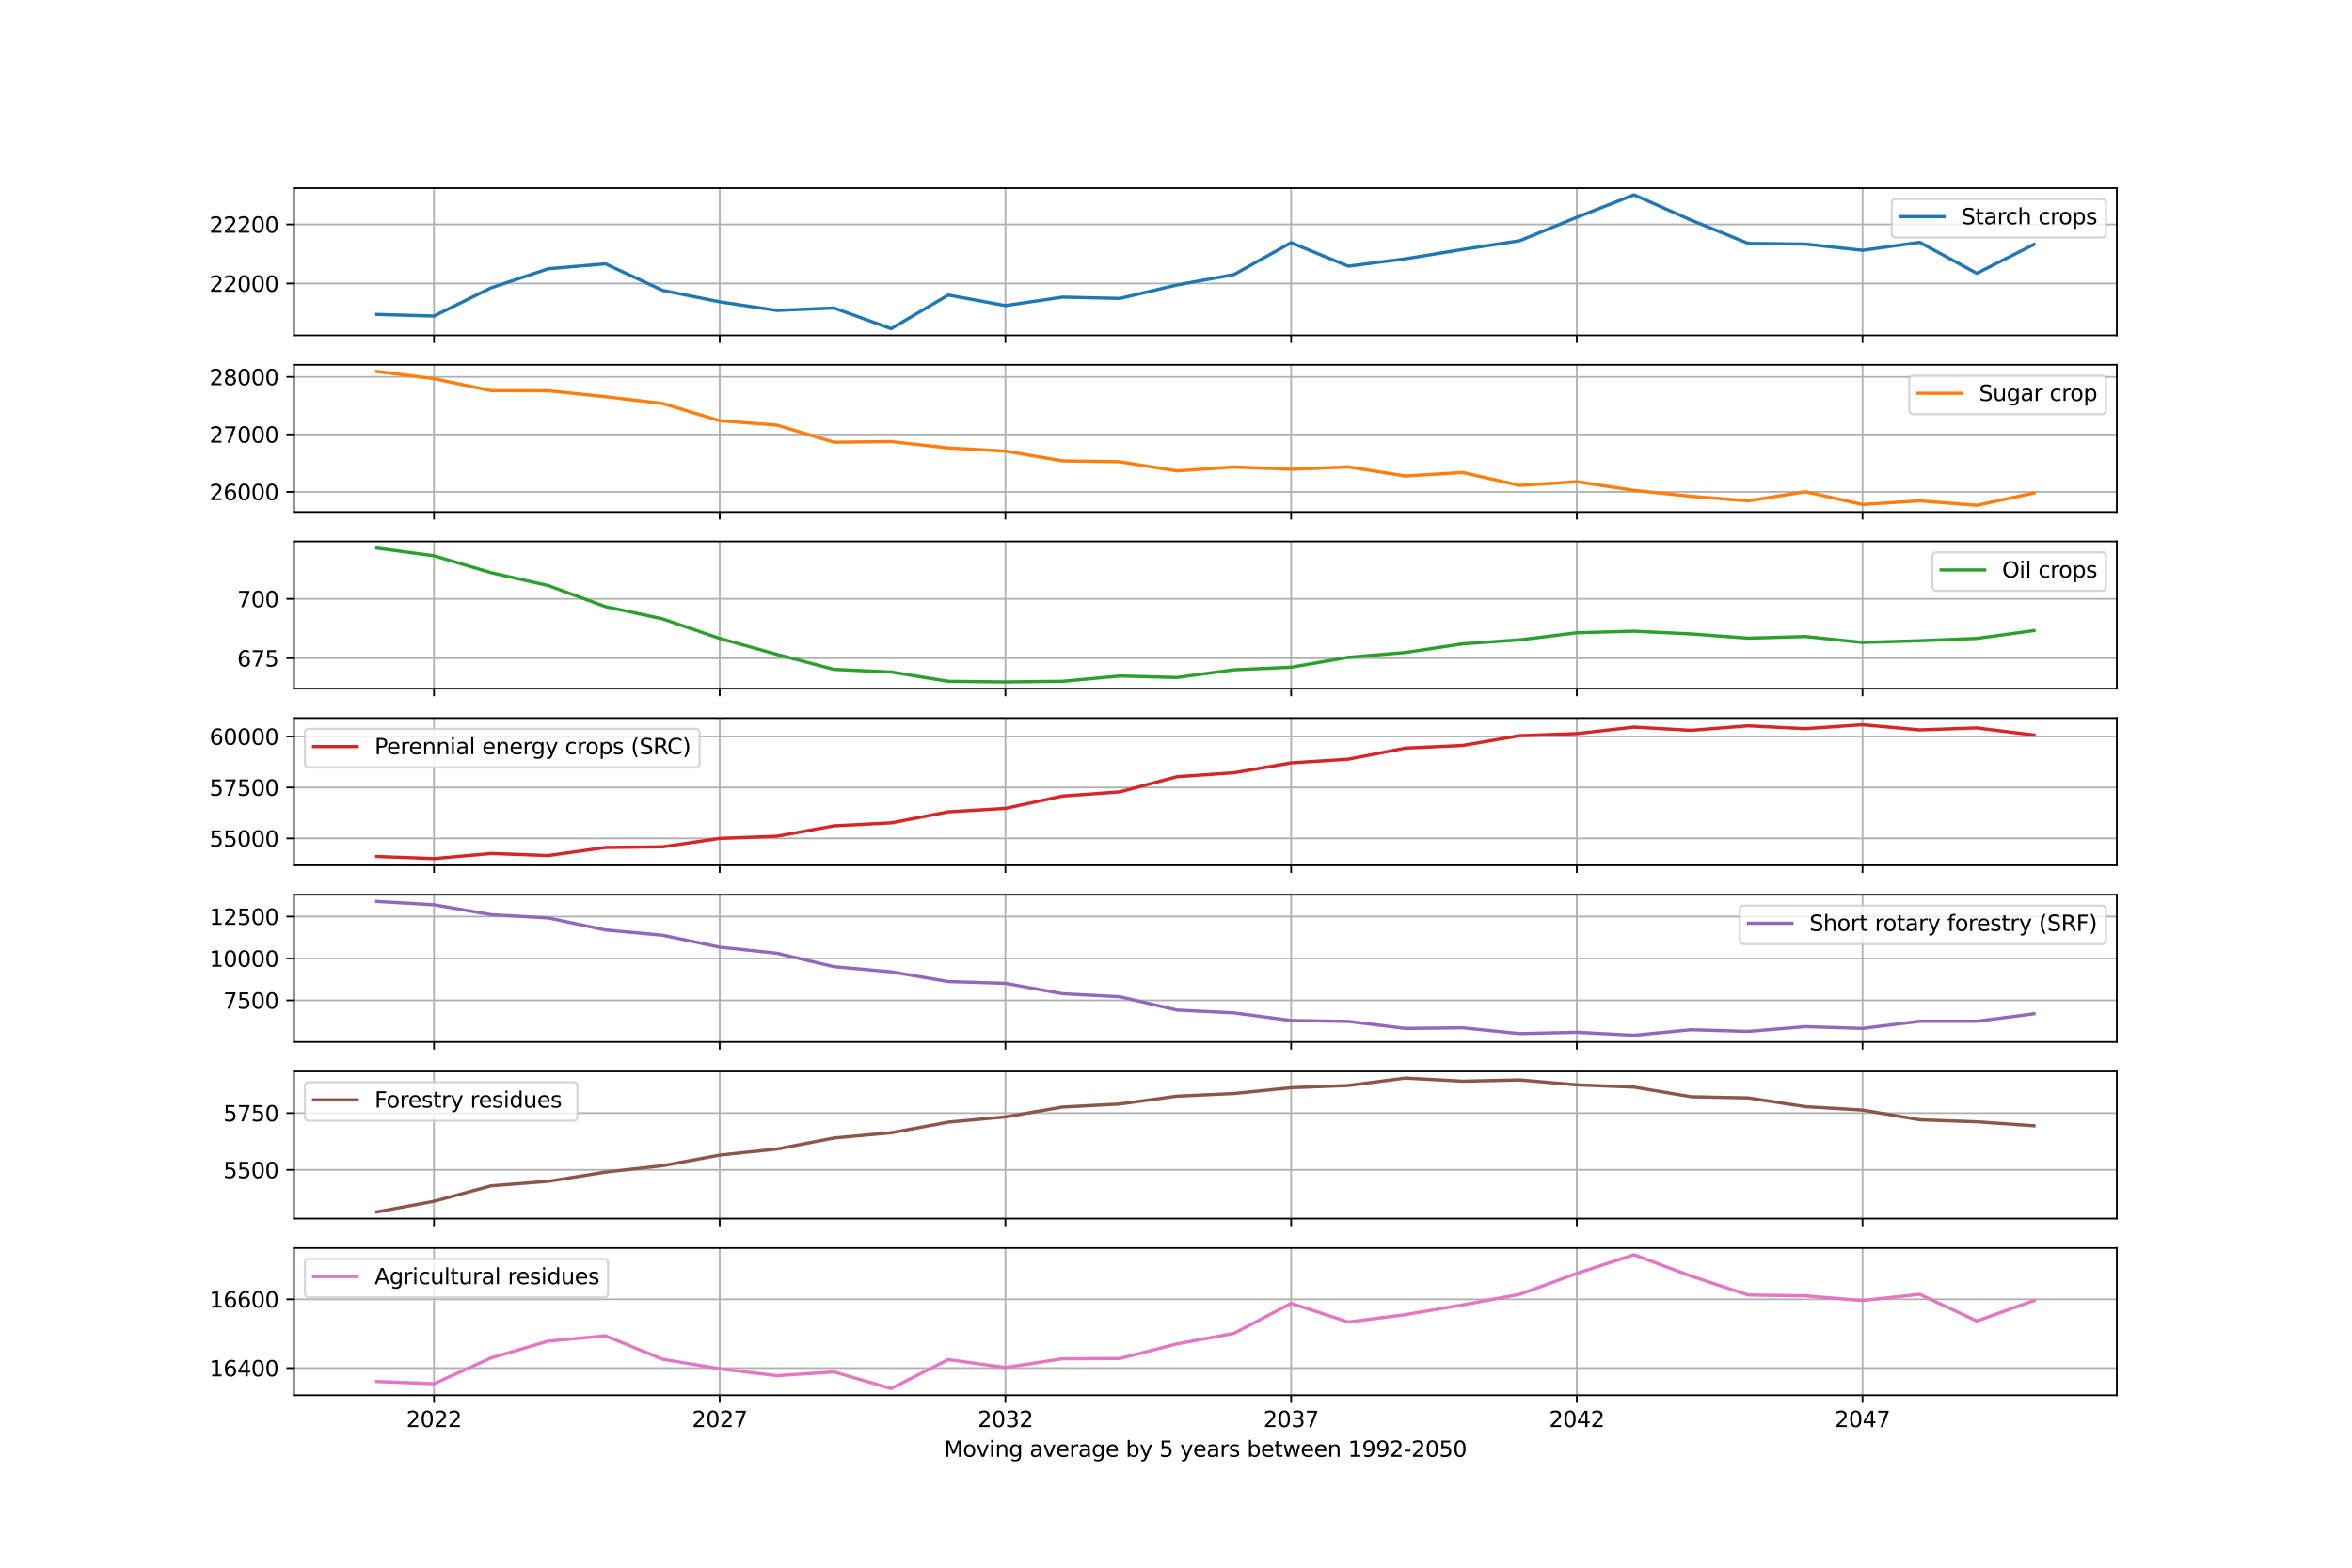 <?xml version="1.0" encoding="utf-8" standalone="no"?>
<!DOCTYPE svg PUBLIC "-//W3C//DTD SVG 1.1//EN"
  "http://www.w3.org/Graphics/SVG/1.1/DTD/svg11.dtd">
<svg xmlns:xlink="http://www.w3.org/1999/xlink" width="1080pt" height="720pt" viewBox="0 0 1080 720" xmlns="http://www.w3.org/2000/svg" version="1.1">
 <defs>
  <style type="text/css">*{stroke-linejoin: round; stroke-linecap: butt}</style>
 </defs>
 <g id="figure_1">
  <g id="patch_1">
   <path d="M 0 720 
L 1080 720 
L 1080 0 
L 0 0 
z
" style="fill: #ffffff"/>
  </g>
  <g id="axes_1">
   <g id="patch_2">
    <path d="M 135 154.01 
L 972 154.01 
L 972 86.4 
L 135 86.4 
z
" style="fill: #ffffff"/>
   </g>
   <g id="matplotlib.axis_1">
    <g id="xtick_1">
     <g id="line2d_1">
      <path d="M 199.284 154.01 
L 199.284 86.4 
" clip-path="url(#p2945f12b49)" style="fill: none; stroke: #b0b0b0; stroke-width: 0.8; stroke-linecap: square"/>
     </g>
     <g id="line2d_2">
      <defs>
       <path id="m61ab9d23f1" d="M 0 0 
L 0 3.5 
" style="stroke: #000000; stroke-width: 0.8"/>
      </defs>
      <g>
       <use xlink:href="#m61ab9d23f1" x="199.284" y="154.01" style="stroke: #000000; stroke-width: 0.8"/>
      </g>
     </g>
    </g>
    <g id="xtick_2">
     <g id="line2d_3">
      <path d="M 330.475 154.01 
L 330.475 86.4 
" clip-path="url(#p2945f12b49)" style="fill: none; stroke: #b0b0b0; stroke-width: 0.8; stroke-linecap: square"/>
     </g>
     <g id="line2d_4">
      <g>
       <use xlink:href="#m61ab9d23f1" x="330.475" y="154.01" style="stroke: #000000; stroke-width: 0.8"/>
      </g>
     </g>
    </g>
    <g id="xtick_3">
     <g id="line2d_5">
      <path d="M 461.666 154.01 
L 461.666 86.4 
" clip-path="url(#p2945f12b49)" style="fill: none; stroke: #b0b0b0; stroke-width: 0.8; stroke-linecap: square"/>
     </g>
     <g id="line2d_6">
      <g>
       <use xlink:href="#m61ab9d23f1" x="461.666" y="154.01" style="stroke: #000000; stroke-width: 0.8"/>
      </g>
     </g>
    </g>
    <g id="xtick_4">
     <g id="line2d_7">
      <path d="M 592.857 154.01 
L 592.857 86.4 
" clip-path="url(#p2945f12b49)" style="fill: none; stroke: #b0b0b0; stroke-width: 0.8; stroke-linecap: square"/>
     </g>
     <g id="line2d_8">
      <g>
       <use xlink:href="#m61ab9d23f1" x="592.857" y="154.01" style="stroke: #000000; stroke-width: 0.8"/>
      </g>
     </g>
    </g>
    <g id="xtick_5">
     <g id="line2d_9">
      <path d="M 724.049 154.01 
L 724.049 86.4 
" clip-path="url(#p2945f12b49)" style="fill: none; stroke: #b0b0b0; stroke-width: 0.8; stroke-linecap: square"/>
     </g>
     <g id="line2d_10">
      <g>
       <use xlink:href="#m61ab9d23f1" x="724.049" y="154.01" style="stroke: #000000; stroke-width: 0.8"/>
      </g>
     </g>
    </g>
    <g id="xtick_6">
     <g id="line2d_11">
      <path d="M 855.24 154.01 
L 855.24 86.4 
" clip-path="url(#p2945f12b49)" style="fill: none; stroke: #b0b0b0; stroke-width: 0.8; stroke-linecap: square"/>
     </g>
     <g id="line2d_12">
      <g>
       <use xlink:href="#m61ab9d23f1" x="855.24" y="154.01" style="stroke: #000000; stroke-width: 0.8"/>
      </g>
     </g>
    </g>
   </g>
   <g id="matplotlib.axis_2">
    <g id="ytick_1">
     <g id="line2d_13">
      <path d="M 135 130.204 
L 972 130.204 
" clip-path="url(#p2945f12b49)" style="fill: none; stroke: #b0b0b0; stroke-width: 0.8; stroke-linecap: square"/>
     </g>
     <g id="line2d_14">
      <defs>
       <path id="ma8a287d2ef" d="M 0 0 
L -3.5 0 
" style="stroke: #000000; stroke-width: 0.8"/>
      </defs>
      <g>
       <use xlink:href="#ma8a287d2ef" x="135" y="130.204" style="stroke: #000000; stroke-width: 0.8"/>
      </g>
     </g>
     <g id="text_1">
      <!-- 22000 -->
      <g transform="translate(96.188 134.003) scale(0.1 -0.1)">
       <defs>
        <path id="DejaVuSans-32" d="M 1228 531 
L 3431 531 
L 3431 0 
L 469 0 
L 469 531 
Q 828 903 1448 1529 
Q 2069 2156 2228 2338 
Q 2531 2678 2651 2914 
Q 2772 3150 2772 3378 
Q 2772 3750 2511 3984 
Q 2250 4219 1831 4219 
Q 1534 4219 1204 4116 
Q 875 4013 500 3803 
L 500 4441 
Q 881 4594 1212 4672 
Q 1544 4750 1819 4750 
Q 2544 4750 2975 4387 
Q 3406 4025 3406 3419 
Q 3406 3131 3298 2873 
Q 3191 2616 2906 2266 
Q 2828 2175 2409 1742 
Q 1991 1309 1228 531 
z
" transform="scale(0.016)"/>
        <path id="DejaVuSans-30" d="M 2034 4250 
Q 1547 4250 1301 3770 
Q 1056 3291 1056 2328 
Q 1056 1369 1301 889 
Q 1547 409 2034 409 
Q 2525 409 2770 889 
Q 3016 1369 3016 2328 
Q 3016 3291 2770 3770 
Q 2525 4250 2034 4250 
z
M 2034 4750 
Q 2819 4750 3233 4129 
Q 3647 3509 3647 2328 
Q 3647 1150 3233 529 
Q 2819 -91 2034 -91 
Q 1250 -91 836 529 
Q 422 1150 422 2328 
Q 422 3509 836 4129 
Q 1250 4750 2034 4750 
z
" transform="scale(0.016)"/>
       </defs>
       <use xlink:href="#DejaVuSans-32"/>
       <use xlink:href="#DejaVuSans-32" x="63.623"/>
       <use xlink:href="#DejaVuSans-30" x="127.246"/>
       <use xlink:href="#DejaVuSans-30" x="190.869"/>
       <use xlink:href="#DejaVuSans-30" x="254.492"/>
      </g>
     </g>
    </g>
    <g id="ytick_2">
     <g id="line2d_15">
      <path d="M 135 103.071 
L 972 103.071 
" clip-path="url(#p2945f12b49)" style="fill: none; stroke: #b0b0b0; stroke-width: 0.8; stroke-linecap: square"/>
     </g>
     <g id="line2d_16">
      <g>
       <use xlink:href="#ma8a287d2ef" x="135" y="103.071" style="stroke: #000000; stroke-width: 0.8"/>
      </g>
     </g>
     <g id="text_2">
      <!-- 22200 -->
      <g transform="translate(96.188 106.871) scale(0.1 -0.1)">
       <use xlink:href="#DejaVuSans-32"/>
       <use xlink:href="#DejaVuSans-32" x="63.623"/>
       <use xlink:href="#DejaVuSans-32" x="127.246"/>
       <use xlink:href="#DejaVuSans-30" x="190.869"/>
       <use xlink:href="#DejaVuSans-30" x="254.492"/>
      </g>
     </g>
    </g>
   </g>
   <g id="line2d_17">
    <path d="M 173.045 144.414 
L 199.284 145.159 
L 225.522 132.185 
L 251.76 123.434 
L 277.998 121.177 
L 304.237 133.362 
L 330.475 138.63 
L 356.713 142.572 
L 382.951 141.468 
L 409.19 150.937 
L 435.428 135.516 
L 461.666 140.353 
L 487.904 136.473 
L 514.143 137.078 
L 540.381 130.891 
L 566.619 126.11 
L 592.857 111.463 
L 619.096 122.26 
L 645.334 118.865 
L 671.572 114.573 
L 697.81 110.572 
L 724.049 99.809 
L 750.287 89.473 
L 776.525 101.107 
L 802.763 111.802 
L 829.002 112.113 
L 855.24 114.966 
L 881.478 111.301 
L 907.716 125.537 
L 933.955 112.273 
" clip-path="url(#p2945f12b49)" style="fill: none; stroke: #1f77b4; stroke-width: 1.5; stroke-linecap: square"/>
   </g>
   <g id="patch_3">
    <path d="M 135 154.01 
L 135 86.4 
" style="fill: none; stroke: #000000; stroke-width: 0.8; stroke-linejoin: miter; stroke-linecap: square"/>
   </g>
   <g id="patch_4">
    <path d="M 972 154.01 
L 972 86.4 
" style="fill: none; stroke: #000000; stroke-width: 0.8; stroke-linejoin: miter; stroke-linecap: square"/>
   </g>
   <g id="patch_5">
    <path d="M 135 154.01 
L 972 154.01 
" style="fill: none; stroke: #000000; stroke-width: 0.8; stroke-linejoin: miter; stroke-linecap: square"/>
   </g>
   <g id="patch_6">
    <path d="M 135 86.4 
L 972 86.4 
" style="fill: none; stroke: #000000; stroke-width: 0.8; stroke-linejoin: miter; stroke-linecap: square"/>
   </g>
   <g id="legend_1">
    <g id="patch_7">
     <path d="M 870.642 109.078 
L 965 109.078 
Q 967 109.078 967 107.078 
L 967 93.4 
Q 967 91.4 965 91.4 
L 870.642 91.4 
Q 868.642 91.4 868.642 93.4 
L 868.642 107.078 
Q 868.642 109.078 870.642 109.078 
z
" style="fill: #ffffff; opacity: 0.8; stroke: #cccccc; stroke-linejoin: miter"/>
    </g>
    <g id="line2d_18">
     <path d="M 872.642 99.498 
L 882.642 99.498 
L 892.642 99.498 
" style="fill: none; stroke: #1f77b4; stroke-width: 1.5; stroke-linecap: square"/>
    </g>
    <g id="text_3">
     <!-- Starch crops -->
     <g transform="translate(900.642 102.998) scale(0.1 -0.1)">
      <defs>
       <path id="DejaVuSans-53" d="M 3425 4513 
L 3425 3897 
Q 3066 4069 2747 4153 
Q 2428 4238 2131 4238 
Q 1616 4238 1336 4038 
Q 1056 3838 1056 3469 
Q 1056 3159 1242 3001 
Q 1428 2844 1947 2747 
L 2328 2669 
Q 3034 2534 3370 2195 
Q 3706 1856 3706 1288 
Q 3706 609 3251 259 
Q 2797 -91 1919 -91 
Q 1588 -91 1214 -16 
Q 841 59 441 206 
L 441 856 
Q 825 641 1194 531 
Q 1563 422 1919 422 
Q 2459 422 2753 634 
Q 3047 847 3047 1241 
Q 3047 1584 2836 1778 
Q 2625 1972 2144 2069 
L 1759 2144 
Q 1053 2284 737 2584 
Q 422 2884 422 3419 
Q 422 4038 858 4394 
Q 1294 4750 2059 4750 
Q 2388 4750 2728 4690 
Q 3069 4631 3425 4513 
z
" transform="scale(0.016)"/>
       <path id="DejaVuSans-74" d="M 1172 4494 
L 1172 3500 
L 2356 3500 
L 2356 3053 
L 1172 3053 
L 1172 1153 
Q 1172 725 1289 603 
Q 1406 481 1766 481 
L 2356 481 
L 2356 0 
L 1766 0 
Q 1100 0 847 248 
Q 594 497 594 1153 
L 594 3053 
L 172 3053 
L 172 3500 
L 594 3500 
L 594 4494 
L 1172 4494 
z
" transform="scale(0.016)"/>
       <path id="DejaVuSans-61" d="M 2194 1759 
Q 1497 1759 1228 1600 
Q 959 1441 959 1056 
Q 959 750 1161 570 
Q 1363 391 1709 391 
Q 2188 391 2477 730 
Q 2766 1069 2766 1631 
L 2766 1759 
L 2194 1759 
z
M 3341 1997 
L 3341 0 
L 2766 0 
L 2766 531 
Q 2569 213 2275 61 
Q 1981 -91 1556 -91 
Q 1019 -91 701 211 
Q 384 513 384 1019 
Q 384 1609 779 1909 
Q 1175 2209 1959 2209 
L 2766 2209 
L 2766 2266 
Q 2766 2663 2505 2880 
Q 2244 3097 1772 3097 
Q 1472 3097 1187 3025 
Q 903 2953 641 2809 
L 641 3341 
Q 956 3463 1253 3523 
Q 1550 3584 1831 3584 
Q 2591 3584 2966 3190 
Q 3341 2797 3341 1997 
z
" transform="scale(0.016)"/>
       <path id="DejaVuSans-72" d="M 2631 2963 
Q 2534 3019 2420 3045 
Q 2306 3072 2169 3072 
Q 1681 3072 1420 2755 
Q 1159 2438 1159 1844 
L 1159 0 
L 581 0 
L 581 3500 
L 1159 3500 
L 1159 2956 
Q 1341 3275 1631 3429 
Q 1922 3584 2338 3584 
Q 2397 3584 2469 3576 
Q 2541 3569 2628 3553 
L 2631 2963 
z
" transform="scale(0.016)"/>
       <path id="DejaVuSans-63" d="M 3122 3366 
L 3122 2828 
Q 2878 2963 2633 3030 
Q 2388 3097 2138 3097 
Q 1578 3097 1268 2742 
Q 959 2388 959 1747 
Q 959 1106 1268 751 
Q 1578 397 2138 397 
Q 2388 397 2633 464 
Q 2878 531 3122 666 
L 3122 134 
Q 2881 22 2623 -34 
Q 2366 -91 2075 -91 
Q 1284 -91 818 406 
Q 353 903 353 1747 
Q 353 2603 823 3093 
Q 1294 3584 2113 3584 
Q 2378 3584 2631 3529 
Q 2884 3475 3122 3366 
z
" transform="scale(0.016)"/>
       <path id="DejaVuSans-68" d="M 3513 2113 
L 3513 0 
L 2938 0 
L 2938 2094 
Q 2938 2591 2744 2837 
Q 2550 3084 2163 3084 
Q 1697 3084 1428 2787 
Q 1159 2491 1159 1978 
L 1159 0 
L 581 0 
L 581 4863 
L 1159 4863 
L 1159 2956 
Q 1366 3272 1645 3428 
Q 1925 3584 2291 3584 
Q 2894 3584 3203 3211 
Q 3513 2838 3513 2113 
z
" transform="scale(0.016)"/>
       <path id="DejaVuSans-20" transform="scale(0.016)"/>
       <path id="DejaVuSans-6f" d="M 1959 3097 
Q 1497 3097 1228 2736 
Q 959 2375 959 1747 
Q 959 1119 1226 758 
Q 1494 397 1959 397 
Q 2419 397 2687 759 
Q 2956 1122 2956 1747 
Q 2956 2369 2687 2733 
Q 2419 3097 1959 3097 
z
M 1959 3584 
Q 2709 3584 3137 3096 
Q 3566 2609 3566 1747 
Q 3566 888 3137 398 
Q 2709 -91 1959 -91 
Q 1206 -91 779 398 
Q 353 888 353 1747 
Q 353 2609 779 3096 
Q 1206 3584 1959 3584 
z
" transform="scale(0.016)"/>
       <path id="DejaVuSans-70" d="M 1159 525 
L 1159 -1331 
L 581 -1331 
L 581 3500 
L 1159 3500 
L 1159 2969 
Q 1341 3281 1617 3432 
Q 1894 3584 2278 3584 
Q 2916 3584 3314 3078 
Q 3713 2572 3713 1747 
Q 3713 922 3314 415 
Q 2916 -91 2278 -91 
Q 1894 -91 1617 61 
Q 1341 213 1159 525 
z
M 3116 1747 
Q 3116 2381 2855 2742 
Q 2594 3103 2138 3103 
Q 1681 3103 1420 2742 
Q 1159 2381 1159 1747 
Q 1159 1113 1420 752 
Q 1681 391 2138 391 
Q 2594 391 2855 752 
Q 3116 1113 3116 1747 
z
" transform="scale(0.016)"/>
       <path id="DejaVuSans-73" d="M 2834 3397 
L 2834 2853 
Q 2591 2978 2328 3040 
Q 2066 3103 1784 3103 
Q 1356 3103 1142 2972 
Q 928 2841 928 2578 
Q 928 2378 1081 2264 
Q 1234 2150 1697 2047 
L 1894 2003 
Q 2506 1872 2764 1633 
Q 3022 1394 3022 966 
Q 3022 478 2636 193 
Q 2250 -91 1575 -91 
Q 1294 -91 989 -36 
Q 684 19 347 128 
L 347 722 
Q 666 556 975 473 
Q 1284 391 1588 391 
Q 1994 391 2212 530 
Q 2431 669 2431 922 
Q 2431 1156 2273 1281 
Q 2116 1406 1581 1522 
L 1381 1569 
Q 847 1681 609 1914 
Q 372 2147 372 2553 
Q 372 3047 722 3315 
Q 1072 3584 1716 3584 
Q 2034 3584 2315 3537 
Q 2597 3491 2834 3397 
z
" transform="scale(0.016)"/>
      </defs>
      <use xlink:href="#DejaVuSans-53"/>
      <use xlink:href="#DejaVuSans-74" x="63.477"/>
      <use xlink:href="#DejaVuSans-61" x="102.686"/>
      <use xlink:href="#DejaVuSans-72" x="163.965"/>
      <use xlink:href="#DejaVuSans-63" x="202.828"/>
      <use xlink:href="#DejaVuSans-68" x="257.809"/>
      <use xlink:href="#DejaVuSans-20" x="321.188"/>
      <use xlink:href="#DejaVuSans-63" x="352.975"/>
      <use xlink:href="#DejaVuSans-72" x="407.955"/>
      <use xlink:href="#DejaVuSans-6f" x="446.818"/>
      <use xlink:href="#DejaVuSans-70" x="508"/>
      <use xlink:href="#DejaVuSans-73" x="571.477"/>
     </g>
    </g>
   </g>
  </g>
  <g id="axes_2">
   <g id="patch_8">
    <path d="M 135 235.141 
L 972 235.141 
L 972 167.532 
L 135 167.532 
z
" style="fill: #ffffff"/>
   </g>
   <g id="matplotlib.axis_3">
    <g id="xtick_7">
     <g id="line2d_19">
      <path d="M 199.284 235.141 
L 199.284 167.532 
" clip-path="url(#pcb4db2f240)" style="fill: none; stroke: #b0b0b0; stroke-width: 0.8; stroke-linecap: square"/>
     </g>
     <g id="line2d_20">
      <g>
       <use xlink:href="#m61ab9d23f1" x="199.284" y="235.141" style="stroke: #000000; stroke-width: 0.8"/>
      </g>
     </g>
    </g>
    <g id="xtick_8">
     <g id="line2d_21">
      <path d="M 330.475 235.141 
L 330.475 167.532 
" clip-path="url(#pcb4db2f240)" style="fill: none; stroke: #b0b0b0; stroke-width: 0.8; stroke-linecap: square"/>
     </g>
     <g id="line2d_22">
      <g>
       <use xlink:href="#m61ab9d23f1" x="330.475" y="235.141" style="stroke: #000000; stroke-width: 0.8"/>
      </g>
     </g>
    </g>
    <g id="xtick_9">
     <g id="line2d_23">
      <path d="M 461.666 235.141 
L 461.666 167.532 
" clip-path="url(#pcb4db2f240)" style="fill: none; stroke: #b0b0b0; stroke-width: 0.8; stroke-linecap: square"/>
     </g>
     <g id="line2d_24">
      <g>
       <use xlink:href="#m61ab9d23f1" x="461.666" y="235.141" style="stroke: #000000; stroke-width: 0.8"/>
      </g>
     </g>
    </g>
    <g id="xtick_10">
     <g id="line2d_25">
      <path d="M 592.857 235.141 
L 592.857 167.532 
" clip-path="url(#pcb4db2f240)" style="fill: none; stroke: #b0b0b0; stroke-width: 0.8; stroke-linecap: square"/>
     </g>
     <g id="line2d_26">
      <g>
       <use xlink:href="#m61ab9d23f1" x="592.857" y="235.141" style="stroke: #000000; stroke-width: 0.8"/>
      </g>
     </g>
    </g>
    <g id="xtick_11">
     <g id="line2d_27">
      <path d="M 724.049 235.141 
L 724.049 167.532 
" clip-path="url(#pcb4db2f240)" style="fill: none; stroke: #b0b0b0; stroke-width: 0.8; stroke-linecap: square"/>
     </g>
     <g id="line2d_28">
      <g>
       <use xlink:href="#m61ab9d23f1" x="724.049" y="235.141" style="stroke: #000000; stroke-width: 0.8"/>
      </g>
     </g>
    </g>
    <g id="xtick_12">
     <g id="line2d_29">
      <path d="M 855.24 235.141 
L 855.24 167.532 
" clip-path="url(#pcb4db2f240)" style="fill: none; stroke: #b0b0b0; stroke-width: 0.8; stroke-linecap: square"/>
     </g>
     <g id="line2d_30">
      <g>
       <use xlink:href="#m61ab9d23f1" x="855.24" y="235.141" style="stroke: #000000; stroke-width: 0.8"/>
      </g>
     </g>
    </g>
   </g>
   <g id="matplotlib.axis_4">
    <g id="ytick_3">
     <g id="line2d_31">
      <path d="M 135 225.914 
L 972 225.914 
" clip-path="url(#pcb4db2f240)" style="fill: none; stroke: #b0b0b0; stroke-width: 0.8; stroke-linecap: square"/>
     </g>
     <g id="line2d_32">
      <g>
       <use xlink:href="#ma8a287d2ef" x="135" y="225.914" style="stroke: #000000; stroke-width: 0.8"/>
      </g>
     </g>
     <g id="text_4">
      <!-- 26000 -->
      <g transform="translate(96.188 229.714) scale(0.1 -0.1)">
       <defs>
        <path id="DejaVuSans-36" d="M 2113 2584 
Q 1688 2584 1439 2293 
Q 1191 2003 1191 1497 
Q 1191 994 1439 701 
Q 1688 409 2113 409 
Q 2538 409 2786 701 
Q 3034 994 3034 1497 
Q 3034 2003 2786 2293 
Q 2538 2584 2113 2584 
z
M 3366 4563 
L 3366 3988 
Q 3128 4100 2886 4159 
Q 2644 4219 2406 4219 
Q 1781 4219 1451 3797 
Q 1122 3375 1075 2522 
Q 1259 2794 1537 2939 
Q 1816 3084 2150 3084 
Q 2853 3084 3261 2657 
Q 3669 2231 3669 1497 
Q 3669 778 3244 343 
Q 2819 -91 2113 -91 
Q 1303 -91 875 529 
Q 447 1150 447 2328 
Q 447 3434 972 4092 
Q 1497 4750 2381 4750 
Q 2619 4750 2861 4703 
Q 3103 4656 3366 4563 
z
" transform="scale(0.016)"/>
       </defs>
       <use xlink:href="#DejaVuSans-32"/>
       <use xlink:href="#DejaVuSans-36" x="63.623"/>
       <use xlink:href="#DejaVuSans-30" x="127.246"/>
       <use xlink:href="#DejaVuSans-30" x="190.869"/>
       <use xlink:href="#DejaVuSans-30" x="254.492"/>
      </g>
     </g>
    </g>
    <g id="ytick_4">
     <g id="line2d_33">
      <path d="M 135 199.51 
L 972 199.51 
" clip-path="url(#pcb4db2f240)" style="fill: none; stroke: #b0b0b0; stroke-width: 0.8; stroke-linecap: square"/>
     </g>
     <g id="line2d_34">
      <g>
       <use xlink:href="#ma8a287d2ef" x="135" y="199.51" style="stroke: #000000; stroke-width: 0.8"/>
      </g>
     </g>
     <g id="text_5">
      <!-- 27000 -->
      <g transform="translate(96.188 203.309) scale(0.1 -0.1)">
       <defs>
        <path id="DejaVuSans-37" d="M 525 4666 
L 3525 4666 
L 3525 4397 
L 1831 0 
L 1172 0 
L 2766 4134 
L 525 4134 
L 525 4666 
z
" transform="scale(0.016)"/>
       </defs>
       <use xlink:href="#DejaVuSans-32"/>
       <use xlink:href="#DejaVuSans-37" x="63.623"/>
       <use xlink:href="#DejaVuSans-30" x="127.246"/>
       <use xlink:href="#DejaVuSans-30" x="190.869"/>
       <use xlink:href="#DejaVuSans-30" x="254.492"/>
      </g>
     </g>
    </g>
    <g id="ytick_5">
     <g id="line2d_35">
      <path d="M 135 173.106 
L 972 173.106 
" clip-path="url(#pcb4db2f240)" style="fill: none; stroke: #b0b0b0; stroke-width: 0.8; stroke-linecap: square"/>
     </g>
     <g id="line2d_36">
      <g>
       <use xlink:href="#ma8a287d2ef" x="135" y="173.106" style="stroke: #000000; stroke-width: 0.8"/>
      </g>
     </g>
     <g id="text_6">
      <!-- 28000 -->
      <g transform="translate(96.188 176.905) scale(0.1 -0.1)">
       <defs>
        <path id="DejaVuSans-38" d="M 2034 2216 
Q 1584 2216 1326 1975 
Q 1069 1734 1069 1313 
Q 1069 891 1326 650 
Q 1584 409 2034 409 
Q 2484 409 2743 651 
Q 3003 894 3003 1313 
Q 3003 1734 2745 1975 
Q 2488 2216 2034 2216 
z
M 1403 2484 
Q 997 2584 770 2862 
Q 544 3141 544 3541 
Q 544 4100 942 4425 
Q 1341 4750 2034 4750 
Q 2731 4750 3128 4425 
Q 3525 4100 3525 3541 
Q 3525 3141 3298 2862 
Q 3072 2584 2669 2484 
Q 3125 2378 3379 2068 
Q 3634 1759 3634 1313 
Q 3634 634 3220 271 
Q 2806 -91 2034 -91 
Q 1263 -91 848 271 
Q 434 634 434 1313 
Q 434 1759 690 2068 
Q 947 2378 1403 2484 
z
M 1172 3481 
Q 1172 3119 1398 2916 
Q 1625 2713 2034 2713 
Q 2441 2713 2670 2916 
Q 2900 3119 2900 3481 
Q 2900 3844 2670 4047 
Q 2441 4250 2034 4250 
Q 1625 4250 1398 4047 
Q 1172 3844 1172 3481 
z
" transform="scale(0.016)"/>
       </defs>
       <use xlink:href="#DejaVuSans-32"/>
       <use xlink:href="#DejaVuSans-38" x="63.623"/>
       <use xlink:href="#DejaVuSans-30" x="127.246"/>
       <use xlink:href="#DejaVuSans-30" x="190.869"/>
       <use xlink:href="#DejaVuSans-30" x="254.492"/>
      </g>
     </g>
    </g>
   </g>
   <g id="line2d_37">
    <path d="M 173.045 170.605 
L 199.284 173.932 
L 225.522 179.419 
L 251.76 179.484 
L 277.998 182.198 
L 304.237 185.298 
L 330.475 193.222 
L 356.713 195.246 
L 382.951 203.114 
L 409.19 202.824 
L 435.428 205.744 
L 461.666 207.205 
L 487.904 211.677 
L 514.143 212.075 
L 540.381 216.284 
L 566.619 214.471 
L 592.857 215.532 
L 619.096 214.453 
L 645.334 218.629 
L 671.572 217.004 
L 697.81 222.948 
L 724.049 221.232 
L 750.287 225.213 
L 776.525 227.94 
L 802.763 230.035 
L 829.002 225.839 
L 855.24 231.7 
L 881.478 230.01 
L 907.716 232.068 
L 933.955 226.43 
" clip-path="url(#pcb4db2f240)" style="fill: none; stroke: #ff7f0e; stroke-width: 1.5; stroke-linecap: square"/>
   </g>
   <g id="patch_9">
    <path d="M 135 235.141 
L 135 167.532 
" style="fill: none; stroke: #000000; stroke-width: 0.8; stroke-linejoin: miter; stroke-linecap: square"/>
   </g>
   <g id="patch_10">
    <path d="M 972 235.141 
L 972 167.532 
" style="fill: none; stroke: #000000; stroke-width: 0.8; stroke-linejoin: miter; stroke-linecap: square"/>
   </g>
   <g id="patch_11">
    <path d="M 135 235.141 
L 972 235.141 
" style="fill: none; stroke: #000000; stroke-width: 0.8; stroke-linejoin: miter; stroke-linecap: square"/>
   </g>
   <g id="patch_12">
    <path d="M 135 167.532 
L 972 167.532 
" style="fill: none; stroke: #000000; stroke-width: 0.8; stroke-linejoin: miter; stroke-linecap: square"/>
   </g>
   <g id="legend_2">
    <g id="patch_13">
     <path d="M 878.697 190.21 
L 965 190.21 
Q 967 190.21 967 188.21 
L 967 174.532 
Q 967 172.532 965 172.532 
L 878.697 172.532 
Q 876.697 172.532 876.697 174.532 
L 876.697 188.21 
Q 876.697 190.21 878.697 190.21 
z
" style="fill: #ffffff; opacity: 0.8; stroke: #cccccc; stroke-linejoin: miter"/>
    </g>
    <g id="line2d_38">
     <path d="M 880.697 180.63 
L 890.697 180.63 
L 900.697 180.63 
" style="fill: none; stroke: #ff7f0e; stroke-width: 1.5; stroke-linecap: square"/>
    </g>
    <g id="text_7">
     <!-- Sugar crop -->
     <g transform="translate(908.697 184.13) scale(0.1 -0.1)">
      <defs>
       <path id="DejaVuSans-75" d="M 544 1381 
L 544 3500 
L 1119 3500 
L 1119 1403 
Q 1119 906 1312 657 
Q 1506 409 1894 409 
Q 2359 409 2629 706 
Q 2900 1003 2900 1516 
L 2900 3500 
L 3475 3500 
L 3475 0 
L 2900 0 
L 2900 538 
Q 2691 219 2414 64 
Q 2138 -91 1772 -91 
Q 1169 -91 856 284 
Q 544 659 544 1381 
z
M 1991 3584 
L 1991 3584 
z
" transform="scale(0.016)"/>
       <path id="DejaVuSans-67" d="M 2906 1791 
Q 2906 2416 2648 2759 
Q 2391 3103 1925 3103 
Q 1463 3103 1205 2759 
Q 947 2416 947 1791 
Q 947 1169 1205 825 
Q 1463 481 1925 481 
Q 2391 481 2648 825 
Q 2906 1169 2906 1791 
z
M 3481 434 
Q 3481 -459 3084 -895 
Q 2688 -1331 1869 -1331 
Q 1566 -1331 1297 -1286 
Q 1028 -1241 775 -1147 
L 775 -588 
Q 1028 -725 1275 -790 
Q 1522 -856 1778 -856 
Q 2344 -856 2625 -561 
Q 2906 -266 2906 331 
L 2906 616 
Q 2728 306 2450 153 
Q 2172 0 1784 0 
Q 1141 0 747 490 
Q 353 981 353 1791 
Q 353 2603 747 3093 
Q 1141 3584 1784 3584 
Q 2172 3584 2450 3431 
Q 2728 3278 2906 2969 
L 2906 3500 
L 3481 3500 
L 3481 434 
z
" transform="scale(0.016)"/>
      </defs>
      <use xlink:href="#DejaVuSans-53"/>
      <use xlink:href="#DejaVuSans-75" x="63.477"/>
      <use xlink:href="#DejaVuSans-67" x="126.855"/>
      <use xlink:href="#DejaVuSans-61" x="190.332"/>
      <use xlink:href="#DejaVuSans-72" x="251.611"/>
      <use xlink:href="#DejaVuSans-20" x="292.725"/>
      <use xlink:href="#DejaVuSans-63" x="324.512"/>
      <use xlink:href="#DejaVuSans-72" x="379.492"/>
      <use xlink:href="#DejaVuSans-6f" x="418.355"/>
      <use xlink:href="#DejaVuSans-70" x="479.537"/>
     </g>
    </g>
   </g>
  </g>
  <g id="axes_3">
   <g id="patch_14">
    <path d="M 135 316.273 
L 972 316.273 
L 972 248.663 
L 135 248.663 
z
" style="fill: #ffffff"/>
   </g>
   <g id="matplotlib.axis_5">
    <g id="xtick_13">
     <g id="line2d_39">
      <path d="M 199.284 316.273 
L 199.284 248.663 
" clip-path="url(#p698137c14e)" style="fill: none; stroke: #b0b0b0; stroke-width: 0.8; stroke-linecap: square"/>
     </g>
     <g id="line2d_40">
      <g>
       <use xlink:href="#m61ab9d23f1" x="199.284" y="316.273" style="stroke: #000000; stroke-width: 0.8"/>
      </g>
     </g>
    </g>
    <g id="xtick_14">
     <g id="line2d_41">
      <path d="M 330.475 316.273 
L 330.475 248.663 
" clip-path="url(#p698137c14e)" style="fill: none; stroke: #b0b0b0; stroke-width: 0.8; stroke-linecap: square"/>
     </g>
     <g id="line2d_42">
      <g>
       <use xlink:href="#m61ab9d23f1" x="330.475" y="316.273" style="stroke: #000000; stroke-width: 0.8"/>
      </g>
     </g>
    </g>
    <g id="xtick_15">
     <g id="line2d_43">
      <path d="M 461.666 316.273 
L 461.666 248.663 
" clip-path="url(#p698137c14e)" style="fill: none; stroke: #b0b0b0; stroke-width: 0.8; stroke-linecap: square"/>
     </g>
     <g id="line2d_44">
      <g>
       <use xlink:href="#m61ab9d23f1" x="461.666" y="316.273" style="stroke: #000000; stroke-width: 0.8"/>
      </g>
     </g>
    </g>
    <g id="xtick_16">
     <g id="line2d_45">
      <path d="M 592.857 316.273 
L 592.857 248.663 
" clip-path="url(#p698137c14e)" style="fill: none; stroke: #b0b0b0; stroke-width: 0.8; stroke-linecap: square"/>
     </g>
     <g id="line2d_46">
      <g>
       <use xlink:href="#m61ab9d23f1" x="592.857" y="316.273" style="stroke: #000000; stroke-width: 0.8"/>
      </g>
     </g>
    </g>
    <g id="xtick_17">
     <g id="line2d_47">
      <path d="M 724.049 316.273 
L 724.049 248.663 
" clip-path="url(#p698137c14e)" style="fill: none; stroke: #b0b0b0; stroke-width: 0.8; stroke-linecap: square"/>
     </g>
     <g id="line2d_48">
      <g>
       <use xlink:href="#m61ab9d23f1" x="724.049" y="316.273" style="stroke: #000000; stroke-width: 0.8"/>
      </g>
     </g>
    </g>
    <g id="xtick_18">
     <g id="line2d_49">
      <path d="M 855.24 316.273 
L 855.24 248.663 
" clip-path="url(#p698137c14e)" style="fill: none; stroke: #b0b0b0; stroke-width: 0.8; stroke-linecap: square"/>
     </g>
     <g id="line2d_50">
      <g>
       <use xlink:href="#m61ab9d23f1" x="855.24" y="316.273" style="stroke: #000000; stroke-width: 0.8"/>
      </g>
     </g>
    </g>
   </g>
   <g id="matplotlib.axis_6">
    <g id="ytick_6">
     <g id="line2d_51">
      <path d="M 135 302.325 
L 972 302.325 
" clip-path="url(#p698137c14e)" style="fill: none; stroke: #b0b0b0; stroke-width: 0.8; stroke-linecap: square"/>
     </g>
     <g id="line2d_52">
      <g>
       <use xlink:href="#ma8a287d2ef" x="135" y="302.325" style="stroke: #000000; stroke-width: 0.8"/>
      </g>
     </g>
     <g id="text_8">
      <!-- 675 -->
      <g transform="translate(108.912 306.125) scale(0.1 -0.1)">
       <defs>
        <path id="DejaVuSans-35" d="M 691 4666 
L 3169 4666 
L 3169 4134 
L 1269 4134 
L 1269 2991 
Q 1406 3038 1543 3061 
Q 1681 3084 1819 3084 
Q 2600 3084 3056 2656 
Q 3513 2228 3513 1497 
Q 3513 744 3044 326 
Q 2575 -91 1722 -91 
Q 1428 -91 1123 -41 
Q 819 9 494 109 
L 494 744 
Q 775 591 1075 516 
Q 1375 441 1709 441 
Q 2250 441 2565 725 
Q 2881 1009 2881 1497 
Q 2881 1984 2565 2268 
Q 2250 2553 1709 2553 
Q 1456 2553 1204 2497 
Q 953 2441 691 2322 
L 691 4666 
z
" transform="scale(0.016)"/>
       </defs>
       <use xlink:href="#DejaVuSans-36"/>
       <use xlink:href="#DejaVuSans-37" x="63.623"/>
       <use xlink:href="#DejaVuSans-35" x="127.246"/>
      </g>
     </g>
    </g>
    <g id="ytick_7">
     <g id="line2d_53">
      <path d="M 135 275.039 
L 972 275.039 
" clip-path="url(#p698137c14e)" style="fill: none; stroke: #b0b0b0; stroke-width: 0.8; stroke-linecap: square"/>
     </g>
     <g id="line2d_54">
      <g>
       <use xlink:href="#ma8a287d2ef" x="135" y="275.039" style="stroke: #000000; stroke-width: 0.8"/>
      </g>
     </g>
     <g id="text_9">
      <!-- 700 -->
      <g transform="translate(108.912 278.838) scale(0.1 -0.1)">
       <use xlink:href="#DejaVuSans-37"/>
       <use xlink:href="#DejaVuSans-30" x="63.623"/>
       <use xlink:href="#DejaVuSans-30" x="127.246"/>
      </g>
     </g>
    </g>
   </g>
   <g id="line2d_55">
    <path d="M 173.045 251.737 
L 199.284 255.282 
L 225.522 263.035 
L 251.76 268.942 
L 277.998 278.601 
L 304.237 284.227 
L 330.475 293.221 
L 356.713 300.565 
L 382.951 307.437 
L 409.19 308.643 
L 435.428 312.922 
L 461.666 313.2 
L 487.904 312.905 
L 514.143 310.477 
L 540.381 311.146 
L 566.619 307.63 
L 592.857 306.458 
L 619.096 301.898 
L 645.334 299.679 
L 671.572 295.726 
L 697.81 293.885 
L 724.049 290.612 
L 750.287 289.903 
L 776.525 291.149 
L 802.763 293.106 
L 829.002 292.351 
L 855.24 295.073 
L 881.478 294.296 
L 907.716 293.205 
L 933.955 289.637 
" clip-path="url(#p698137c14e)" style="fill: none; stroke: #2ca02c; stroke-width: 1.5; stroke-linecap: square"/>
   </g>
   <g id="patch_15">
    <path d="M 135 316.273 
L 135 248.663 
" style="fill: none; stroke: #000000; stroke-width: 0.8; stroke-linejoin: miter; stroke-linecap: square"/>
   </g>
   <g id="patch_16">
    <path d="M 972 316.273 
L 972 248.663 
" style="fill: none; stroke: #000000; stroke-width: 0.8; stroke-linejoin: miter; stroke-linecap: square"/>
   </g>
   <g id="patch_17">
    <path d="M 135 316.273 
L 972 316.273 
" style="fill: none; stroke: #000000; stroke-width: 0.8; stroke-linejoin: miter; stroke-linecap: square"/>
   </g>
   <g id="patch_18">
    <path d="M 135 248.663 
L 972 248.663 
" style="fill: none; stroke: #000000; stroke-width: 0.8; stroke-linejoin: miter; stroke-linecap: square"/>
   </g>
   <g id="legend_3">
    <g id="patch_19">
     <path d="M 889.333 271.342 
L 965 271.342 
Q 967 271.342 967 269.342 
L 967 255.663 
Q 967 253.663 965 253.663 
L 889.333 253.663 
Q 887.333 253.663 887.333 255.663 
L 887.333 269.342 
Q 887.333 271.342 889.333 271.342 
z
" style="fill: #ffffff; opacity: 0.8; stroke: #cccccc; stroke-linejoin: miter"/>
    </g>
    <g id="line2d_56">
     <path d="M 891.333 261.762 
L 901.333 261.762 
L 911.333 261.762 
" style="fill: none; stroke: #2ca02c; stroke-width: 1.5; stroke-linecap: square"/>
    </g>
    <g id="text_10">
     <!-- Oil crops -->
     <g transform="translate(919.333 265.262) scale(0.1 -0.1)">
      <defs>
       <path id="DejaVuSans-4f" d="M 2522 4238 
Q 1834 4238 1429 3725 
Q 1025 3213 1025 2328 
Q 1025 1447 1429 934 
Q 1834 422 2522 422 
Q 3209 422 3611 934 
Q 4013 1447 4013 2328 
Q 4013 3213 3611 3725 
Q 3209 4238 2522 4238 
z
M 2522 4750 
Q 3503 4750 4090 4092 
Q 4678 3434 4678 2328 
Q 4678 1225 4090 567 
Q 3503 -91 2522 -91 
Q 1538 -91 948 565 
Q 359 1222 359 2328 
Q 359 3434 948 4092 
Q 1538 4750 2522 4750 
z
" transform="scale(0.016)"/>
       <path id="DejaVuSans-69" d="M 603 3500 
L 1178 3500 
L 1178 0 
L 603 0 
L 603 3500 
z
M 603 4863 
L 1178 4863 
L 1178 4134 
L 603 4134 
L 603 4863 
z
" transform="scale(0.016)"/>
       <path id="DejaVuSans-6c" d="M 603 4863 
L 1178 4863 
L 1178 0 
L 603 0 
L 603 4863 
z
" transform="scale(0.016)"/>
      </defs>
      <use xlink:href="#DejaVuSans-4f"/>
      <use xlink:href="#DejaVuSans-69" x="78.711"/>
      <use xlink:href="#DejaVuSans-6c" x="106.494"/>
      <use xlink:href="#DejaVuSans-20" x="134.277"/>
      <use xlink:href="#DejaVuSans-63" x="166.064"/>
      <use xlink:href="#DejaVuSans-72" x="221.045"/>
      <use xlink:href="#DejaVuSans-6f" x="259.908"/>
      <use xlink:href="#DejaVuSans-70" x="321.09"/>
      <use xlink:href="#DejaVuSans-73" x="384.566"/>
     </g>
    </g>
   </g>
  </g>
  <g id="axes_4">
   <g id="patch_20">
    <path d="M 135 397.405 
L 972 397.405 
L 972 329.795 
L 135 329.795 
z
" style="fill: #ffffff"/>
   </g>
   <g id="matplotlib.axis_7">
    <g id="xtick_19">
     <g id="line2d_57">
      <path d="M 199.284 397.405 
L 199.284 329.795 
" clip-path="url(#p47917090f6)" style="fill: none; stroke: #b0b0b0; stroke-width: 0.8; stroke-linecap: square"/>
     </g>
     <g id="line2d_58">
      <g>
       <use xlink:href="#m61ab9d23f1" x="199.284" y="397.405" style="stroke: #000000; stroke-width: 0.8"/>
      </g>
     </g>
    </g>
    <g id="xtick_20">
     <g id="line2d_59">
      <path d="M 330.475 397.405 
L 330.475 329.795 
" clip-path="url(#p47917090f6)" style="fill: none; stroke: #b0b0b0; stroke-width: 0.8; stroke-linecap: square"/>
     </g>
     <g id="line2d_60">
      <g>
       <use xlink:href="#m61ab9d23f1" x="330.475" y="397.405" style="stroke: #000000; stroke-width: 0.8"/>
      </g>
     </g>
    </g>
    <g id="xtick_21">
     <g id="line2d_61">
      <path d="M 461.666 397.405 
L 461.666 329.795 
" clip-path="url(#p47917090f6)" style="fill: none; stroke: #b0b0b0; stroke-width: 0.8; stroke-linecap: square"/>
     </g>
     <g id="line2d_62">
      <g>
       <use xlink:href="#m61ab9d23f1" x="461.666" y="397.405" style="stroke: #000000; stroke-width: 0.8"/>
      </g>
     </g>
    </g>
    <g id="xtick_22">
     <g id="line2d_63">
      <path d="M 592.857 397.405 
L 592.857 329.795 
" clip-path="url(#p47917090f6)" style="fill: none; stroke: #b0b0b0; stroke-width: 0.8; stroke-linecap: square"/>
     </g>
     <g id="line2d_64">
      <g>
       <use xlink:href="#m61ab9d23f1" x="592.857" y="397.405" style="stroke: #000000; stroke-width: 0.8"/>
      </g>
     </g>
    </g>
    <g id="xtick_23">
     <g id="line2d_65">
      <path d="M 724.049 397.405 
L 724.049 329.795 
" clip-path="url(#p47917090f6)" style="fill: none; stroke: #b0b0b0; stroke-width: 0.8; stroke-linecap: square"/>
     </g>
     <g id="line2d_66">
      <g>
       <use xlink:href="#m61ab9d23f1" x="724.049" y="397.405" style="stroke: #000000; stroke-width: 0.8"/>
      </g>
     </g>
    </g>
    <g id="xtick_24">
     <g id="line2d_67">
      <path d="M 855.24 397.405 
L 855.24 329.795 
" clip-path="url(#p47917090f6)" style="fill: none; stroke: #b0b0b0; stroke-width: 0.8; stroke-linecap: square"/>
     </g>
     <g id="line2d_68">
      <g>
       <use xlink:href="#m61ab9d23f1" x="855.24" y="397.405" style="stroke: #000000; stroke-width: 0.8"/>
      </g>
     </g>
    </g>
   </g>
   <g id="matplotlib.axis_8">
    <g id="ytick_8">
     <g id="line2d_69">
      <path d="M 135 385.051 
L 972 385.051 
" clip-path="url(#p47917090f6)" style="fill: none; stroke: #b0b0b0; stroke-width: 0.8; stroke-linecap: square"/>
     </g>
     <g id="line2d_70">
      <g>
       <use xlink:href="#ma8a287d2ef" x="135" y="385.051" style="stroke: #000000; stroke-width: 0.8"/>
      </g>
     </g>
     <g id="text_11">
      <!-- 55000 -->
      <g transform="translate(96.188 388.85) scale(0.1 -0.1)">
       <use xlink:href="#DejaVuSans-35"/>
       <use xlink:href="#DejaVuSans-35" x="63.623"/>
       <use xlink:href="#DejaVuSans-30" x="127.246"/>
       <use xlink:href="#DejaVuSans-30" x="190.869"/>
       <use xlink:href="#DejaVuSans-30" x="254.492"/>
      </g>
     </g>
    </g>
    <g id="ytick_9">
     <g id="line2d_71">
      <path d="M 135 361.661 
L 972 361.661 
" clip-path="url(#p47917090f6)" style="fill: none; stroke: #b0b0b0; stroke-width: 0.8; stroke-linecap: square"/>
     </g>
     <g id="line2d_72">
      <g>
       <use xlink:href="#ma8a287d2ef" x="135" y="361.661" style="stroke: #000000; stroke-width: 0.8"/>
      </g>
     </g>
     <g id="text_12">
      <!-- 57500 -->
      <g transform="translate(96.188 365.46) scale(0.1 -0.1)">
       <use xlink:href="#DejaVuSans-35"/>
       <use xlink:href="#DejaVuSans-37" x="63.623"/>
       <use xlink:href="#DejaVuSans-35" x="127.246"/>
       <use xlink:href="#DejaVuSans-30" x="190.869"/>
       <use xlink:href="#DejaVuSans-30" x="254.492"/>
      </g>
     </g>
    </g>
    <g id="ytick_10">
     <g id="line2d_73">
      <path d="M 135 338.271 
L 972 338.271 
" clip-path="url(#p47917090f6)" style="fill: none; stroke: #b0b0b0; stroke-width: 0.8; stroke-linecap: square"/>
     </g>
     <g id="line2d_74">
      <g>
       <use xlink:href="#ma8a287d2ef" x="135" y="338.271" style="stroke: #000000; stroke-width: 0.8"/>
      </g>
     </g>
     <g id="text_13">
      <!-- 60000 -->
      <g transform="translate(96.188 342.07) scale(0.1 -0.1)">
       <use xlink:href="#DejaVuSans-36"/>
       <use xlink:href="#DejaVuSans-30" x="63.623"/>
       <use xlink:href="#DejaVuSans-30" x="127.246"/>
       <use xlink:href="#DejaVuSans-30" x="190.869"/>
       <use xlink:href="#DejaVuSans-30" x="254.492"/>
      </g>
     </g>
    </g>
   </g>
   <g id="line2d_75">
    <path d="M 173.045 393.359 
L 199.284 394.332 
L 225.522 391.981 
L 251.76 392.933 
L 277.998 389.234 
L 304.237 388.924 
L 330.475 385.054 
L 356.713 384.077 
L 382.951 379.295 
L 409.19 377.938 
L 435.428 372.857 
L 461.666 371.278 
L 487.904 365.6 
L 514.143 363.71 
L 540.381 356.728 
L 566.619 354.9 
L 592.857 350.38 
L 619.096 348.677 
L 645.334 343.602 
L 671.572 342.378 
L 697.81 337.873 
L 724.049 336.931 
L 750.287 333.958 
L 776.525 335.435 
L 802.763 333.365 
L 829.002 334.671 
L 855.24 332.868 
L 881.478 335.234 
L 907.716 334.333 
L 933.955 337.599 
" clip-path="url(#p47917090f6)" style="fill: none; stroke: #d62728; stroke-width: 1.5; stroke-linecap: square"/>
   </g>
   <g id="patch_21">
    <path d="M 135 397.405 
L 135 329.795 
" style="fill: none; stroke: #000000; stroke-width: 0.8; stroke-linejoin: miter; stroke-linecap: square"/>
   </g>
   <g id="patch_22">
    <path d="M 972 397.405 
L 972 329.795 
" style="fill: none; stroke: #000000; stroke-width: 0.8; stroke-linejoin: miter; stroke-linecap: square"/>
   </g>
   <g id="patch_23">
    <path d="M 135 397.405 
L 972 397.405 
" style="fill: none; stroke: #000000; stroke-width: 0.8; stroke-linejoin: miter; stroke-linecap: square"/>
   </g>
   <g id="patch_24">
    <path d="M 135 329.795 
L 972 329.795 
" style="fill: none; stroke: #000000; stroke-width: 0.8; stroke-linejoin: miter; stroke-linecap: square"/>
   </g>
   <g id="legend_4">
    <g id="patch_25">
     <path d="M 142 352.473 
L 319.244 352.473 
Q 321.244 352.473 321.244 350.473 
L 321.244 336.795 
Q 321.244 334.795 319.244 334.795 
L 142 334.795 
Q 140 334.795 140 336.795 
L 140 350.473 
Q 140 352.473 142 352.473 
z
" style="fill: #ffffff; opacity: 0.8; stroke: #cccccc; stroke-linejoin: miter"/>
    </g>
    <g id="line2d_76">
     <path d="M 144 342.894 
L 154 342.894 
L 164 342.894 
" style="fill: none; stroke: #d62728; stroke-width: 1.5; stroke-linecap: square"/>
    </g>
    <g id="text_14">
     <!-- Perennial energy crops (SRC) -->
     <g transform="translate(172 346.394) scale(0.1 -0.1)">
      <defs>
       <path id="DejaVuSans-50" d="M 1259 4147 
L 1259 2394 
L 2053 2394 
Q 2494 2394 2734 2622 
Q 2975 2850 2975 3272 
Q 2975 3691 2734 3919 
Q 2494 4147 2053 4147 
L 1259 4147 
z
M 628 4666 
L 2053 4666 
Q 2838 4666 3239 4311 
Q 3641 3956 3641 3272 
Q 3641 2581 3239 2228 
Q 2838 1875 2053 1875 
L 1259 1875 
L 1259 0 
L 628 0 
L 628 4666 
z
" transform="scale(0.016)"/>
       <path id="DejaVuSans-65" d="M 3597 1894 
L 3597 1613 
L 953 1613 
Q 991 1019 1311 708 
Q 1631 397 2203 397 
Q 2534 397 2845 478 
Q 3156 559 3463 722 
L 3463 178 
Q 3153 47 2828 -22 
Q 2503 -91 2169 -91 
Q 1331 -91 842 396 
Q 353 884 353 1716 
Q 353 2575 817 3079 
Q 1281 3584 2069 3584 
Q 2775 3584 3186 3129 
Q 3597 2675 3597 1894 
z
M 3022 2063 
Q 3016 2534 2758 2815 
Q 2500 3097 2075 3097 
Q 1594 3097 1305 2825 
Q 1016 2553 972 2059 
L 3022 2063 
z
" transform="scale(0.016)"/>
       <path id="DejaVuSans-6e" d="M 3513 2113 
L 3513 0 
L 2938 0 
L 2938 2094 
Q 2938 2591 2744 2837 
Q 2550 3084 2163 3084 
Q 1697 3084 1428 2787 
Q 1159 2491 1159 1978 
L 1159 0 
L 581 0 
L 581 3500 
L 1159 3500 
L 1159 2956 
Q 1366 3272 1645 3428 
Q 1925 3584 2291 3584 
Q 2894 3584 3203 3211 
Q 3513 2838 3513 2113 
z
" transform="scale(0.016)"/>
       <path id="DejaVuSans-79" d="M 2059 -325 
Q 1816 -950 1584 -1140 
Q 1353 -1331 966 -1331 
L 506 -1331 
L 506 -850 
L 844 -850 
Q 1081 -850 1212 -737 
Q 1344 -625 1503 -206 
L 1606 56 
L 191 3500 
L 800 3500 
L 1894 763 
L 2988 3500 
L 3597 3500 
L 2059 -325 
z
" transform="scale(0.016)"/>
       <path id="DejaVuSans-28" d="M 1984 4856 
Q 1566 4138 1362 3434 
Q 1159 2731 1159 2009 
Q 1159 1288 1364 580 
Q 1569 -128 1984 -844 
L 1484 -844 
Q 1016 -109 783 600 
Q 550 1309 550 2009 
Q 550 2706 781 3412 
Q 1013 4119 1484 4856 
L 1984 4856 
z
" transform="scale(0.016)"/>
       <path id="DejaVuSans-52" d="M 2841 2188 
Q 3044 2119 3236 1894 
Q 3428 1669 3622 1275 
L 4263 0 
L 3584 0 
L 2988 1197 
Q 2756 1666 2539 1819 
Q 2322 1972 1947 1972 
L 1259 1972 
L 1259 0 
L 628 0 
L 628 4666 
L 2053 4666 
Q 2853 4666 3247 4331 
Q 3641 3997 3641 3322 
Q 3641 2881 3436 2590 
Q 3231 2300 2841 2188 
z
M 1259 4147 
L 1259 2491 
L 2053 2491 
Q 2509 2491 2742 2702 
Q 2975 2913 2975 3322 
Q 2975 3731 2742 3939 
Q 2509 4147 2053 4147 
L 1259 4147 
z
" transform="scale(0.016)"/>
       <path id="DejaVuSans-43" d="M 4122 4306 
L 4122 3641 
Q 3803 3938 3442 4084 
Q 3081 4231 2675 4231 
Q 1875 4231 1450 3742 
Q 1025 3253 1025 2328 
Q 1025 1406 1450 917 
Q 1875 428 2675 428 
Q 3081 428 3442 575 
Q 3803 722 4122 1019 
L 4122 359 
Q 3791 134 3420 21 
Q 3050 -91 2638 -91 
Q 1578 -91 968 557 
Q 359 1206 359 2328 
Q 359 3453 968 4101 
Q 1578 4750 2638 4750 
Q 3056 4750 3426 4639 
Q 3797 4528 4122 4306 
z
" transform="scale(0.016)"/>
       <path id="DejaVuSans-29" d="M 513 4856 
L 1013 4856 
Q 1481 4119 1714 3412 
Q 1947 2706 1947 2009 
Q 1947 1309 1714 600 
Q 1481 -109 1013 -844 
L 513 -844 
Q 928 -128 1133 580 
Q 1338 1288 1338 2009 
Q 1338 2731 1133 3434 
Q 928 4138 513 4856 
z
" transform="scale(0.016)"/>
      </defs>
      <use xlink:href="#DejaVuSans-50"/>
      <use xlink:href="#DejaVuSans-65" x="56.678"/>
      <use xlink:href="#DejaVuSans-72" x="118.201"/>
      <use xlink:href="#DejaVuSans-65" x="157.064"/>
      <use xlink:href="#DejaVuSans-6e" x="218.588"/>
      <use xlink:href="#DejaVuSans-6e" x="281.967"/>
      <use xlink:href="#DejaVuSans-69" x="345.346"/>
      <use xlink:href="#DejaVuSans-61" x="373.129"/>
      <use xlink:href="#DejaVuSans-6c" x="434.408"/>
      <use xlink:href="#DejaVuSans-20" x="462.191"/>
      <use xlink:href="#DejaVuSans-65" x="493.979"/>
      <use xlink:href="#DejaVuSans-6e" x="555.502"/>
      <use xlink:href="#DejaVuSans-65" x="618.881"/>
      <use xlink:href="#DejaVuSans-72" x="680.404"/>
      <use xlink:href="#DejaVuSans-67" x="719.768"/>
      <use xlink:href="#DejaVuSans-79" x="783.244"/>
      <use xlink:href="#DejaVuSans-20" x="842.424"/>
      <use xlink:href="#DejaVuSans-63" x="874.211"/>
      <use xlink:href="#DejaVuSans-72" x="929.191"/>
      <use xlink:href="#DejaVuSans-6f" x="968.055"/>
      <use xlink:href="#DejaVuSans-70" x="1029.236"/>
      <use xlink:href="#DejaVuSans-73" x="1092.713"/>
      <use xlink:href="#DejaVuSans-20" x="1144.812"/>
      <use xlink:href="#DejaVuSans-28" x="1176.6"/>
      <use xlink:href="#DejaVuSans-53" x="1215.613"/>
      <use xlink:href="#DejaVuSans-52" x="1279.09"/>
      <use xlink:href="#DejaVuSans-43" x="1343.572"/>
      <use xlink:href="#DejaVuSans-29" x="1413.396"/>
     </g>
    </g>
   </g>
  </g>
  <g id="axes_5">
   <g id="patch_26">
    <path d="M 135 478.537 
L 972 478.537 
L 972 410.927 
L 135 410.927 
z
" style="fill: #ffffff"/>
   </g>
   <g id="matplotlib.axis_9">
    <g id="xtick_25">
     <g id="line2d_77">
      <path d="M 199.284 478.537 
L 199.284 410.927 
" clip-path="url(#p7de3860449)" style="fill: none; stroke: #b0b0b0; stroke-width: 0.8; stroke-linecap: square"/>
     </g>
     <g id="line2d_78">
      <g>
       <use xlink:href="#m61ab9d23f1" x="199.284" y="478.537" style="stroke: #000000; stroke-width: 0.8"/>
      </g>
     </g>
    </g>
    <g id="xtick_26">
     <g id="line2d_79">
      <path d="M 330.475 478.537 
L 330.475 410.927 
" clip-path="url(#p7de3860449)" style="fill: none; stroke: #b0b0b0; stroke-width: 0.8; stroke-linecap: square"/>
     </g>
     <g id="line2d_80">
      <g>
       <use xlink:href="#m61ab9d23f1" x="330.475" y="478.537" style="stroke: #000000; stroke-width: 0.8"/>
      </g>
     </g>
    </g>
    <g id="xtick_27">
     <g id="line2d_81">
      <path d="M 461.666 478.537 
L 461.666 410.927 
" clip-path="url(#p7de3860449)" style="fill: none; stroke: #b0b0b0; stroke-width: 0.8; stroke-linecap: square"/>
     </g>
     <g id="line2d_82">
      <g>
       <use xlink:href="#m61ab9d23f1" x="461.666" y="478.537" style="stroke: #000000; stroke-width: 0.8"/>
      </g>
     </g>
    </g>
    <g id="xtick_28">
     <g id="line2d_83">
      <path d="M 592.857 478.537 
L 592.857 410.927 
" clip-path="url(#p7de3860449)" style="fill: none; stroke: #b0b0b0; stroke-width: 0.8; stroke-linecap: square"/>
     </g>
     <g id="line2d_84">
      <g>
       <use xlink:href="#m61ab9d23f1" x="592.857" y="478.537" style="stroke: #000000; stroke-width: 0.8"/>
      </g>
     </g>
    </g>
    <g id="xtick_29">
     <g id="line2d_85">
      <path d="M 724.049 478.537 
L 724.049 410.927 
" clip-path="url(#p7de3860449)" style="fill: none; stroke: #b0b0b0; stroke-width: 0.8; stroke-linecap: square"/>
     </g>
     <g id="line2d_86">
      <g>
       <use xlink:href="#m61ab9d23f1" x="724.049" y="478.537" style="stroke: #000000; stroke-width: 0.8"/>
      </g>
     </g>
    </g>
    <g id="xtick_30">
     <g id="line2d_87">
      <path d="M 855.24 478.537 
L 855.24 410.927 
" clip-path="url(#p7de3860449)" style="fill: none; stroke: #b0b0b0; stroke-width: 0.8; stroke-linecap: square"/>
     </g>
     <g id="line2d_88">
      <g>
       <use xlink:href="#m61ab9d23f1" x="855.24" y="478.537" style="stroke: #000000; stroke-width: 0.8"/>
      </g>
     </g>
    </g>
   </g>
   <g id="matplotlib.axis_10">
    <g id="ytick_11">
     <g id="line2d_89">
      <path d="M 135 459.448 
L 972 459.448 
" clip-path="url(#p7de3860449)" style="fill: none; stroke: #b0b0b0; stroke-width: 0.8; stroke-linecap: square"/>
     </g>
     <g id="line2d_90">
      <g>
       <use xlink:href="#ma8a287d2ef" x="135" y="459.448" style="stroke: #000000; stroke-width: 0.8"/>
      </g>
     </g>
     <g id="text_15">
      <!-- 7500 -->
      <g transform="translate(102.55 463.247) scale(0.1 -0.1)">
       <use xlink:href="#DejaVuSans-37"/>
       <use xlink:href="#DejaVuSans-35" x="63.623"/>
       <use xlink:href="#DejaVuSans-30" x="127.246"/>
       <use xlink:href="#DejaVuSans-30" x="190.869"/>
      </g>
     </g>
    </g>
    <g id="ytick_12">
     <g id="line2d_91">
      <path d="M 135 440.194 
L 972 440.194 
" clip-path="url(#p7de3860449)" style="fill: none; stroke: #b0b0b0; stroke-width: 0.8; stroke-linecap: square"/>
     </g>
     <g id="line2d_92">
      <g>
       <use xlink:href="#ma8a287d2ef" x="135" y="440.194" style="stroke: #000000; stroke-width: 0.8"/>
      </g>
     </g>
     <g id="text_16">
      <!-- 10000 -->
      <g transform="translate(96.188 443.993) scale(0.1 -0.1)">
       <defs>
        <path id="DejaVuSans-31" d="M 794 531 
L 1825 531 
L 1825 4091 
L 703 3866 
L 703 4441 
L 1819 4666 
L 2450 4666 
L 2450 531 
L 3481 531 
L 3481 0 
L 794 0 
L 794 531 
z
" transform="scale(0.016)"/>
       </defs>
       <use xlink:href="#DejaVuSans-31"/>
       <use xlink:href="#DejaVuSans-30" x="63.623"/>
       <use xlink:href="#DejaVuSans-30" x="127.246"/>
       <use xlink:href="#DejaVuSans-30" x="190.869"/>
       <use xlink:href="#DejaVuSans-30" x="254.492"/>
      </g>
     </g>
    </g>
    <g id="ytick_13">
     <g id="line2d_93">
      <path d="M 135 420.94 
L 972 420.94 
" clip-path="url(#p7de3860449)" style="fill: none; stroke: #b0b0b0; stroke-width: 0.8; stroke-linecap: square"/>
     </g>
     <g id="line2d_94">
      <g>
       <use xlink:href="#ma8a287d2ef" x="135" y="420.94" style="stroke: #000000; stroke-width: 0.8"/>
      </g>
     </g>
     <g id="text_17">
      <!-- 12500 -->
      <g transform="translate(96.188 424.74) scale(0.1 -0.1)">
       <use xlink:href="#DejaVuSans-31"/>
       <use xlink:href="#DejaVuSans-32" x="63.623"/>
       <use xlink:href="#DejaVuSans-35" x="127.246"/>
       <use xlink:href="#DejaVuSans-30" x="190.869"/>
       <use xlink:href="#DejaVuSans-30" x="254.492"/>
      </g>
     </g>
    </g>
   </g>
   <g id="line2d_95">
    <path d="M 173.045 414 
L 199.284 415.537 
L 225.522 420.091 
L 251.76 421.586 
L 277.998 427.112 
L 304.237 429.524 
L 330.475 434.999 
L 356.713 437.789 
L 382.951 443.976 
L 409.19 446.336 
L 435.428 450.812 
L 461.666 451.635 
L 487.904 456.389 
L 514.143 457.768 
L 540.381 463.892 
L 566.619 465.199 
L 592.857 468.683 
L 619.096 469.11 
L 645.334 472.313 
L 671.572 472.034 
L 697.81 474.7 
L 724.049 474.087 
L 750.287 475.463 
L 776.525 472.912 
L 802.763 473.683 
L 829.002 471.491 
L 855.24 472.31 
L 881.478 469.044 
L 907.716 469.044 
L 933.955 465.604 
" clip-path="url(#p7de3860449)" style="fill: none; stroke: #9467bd; stroke-width: 1.5; stroke-linecap: square"/>
   </g>
   <g id="patch_27">
    <path d="M 135 478.537 
L 135 410.927 
" style="fill: none; stroke: #000000; stroke-width: 0.8; stroke-linejoin: miter; stroke-linecap: square"/>
   </g>
   <g id="patch_28">
    <path d="M 972 478.537 
L 972 410.927 
" style="fill: none; stroke: #000000; stroke-width: 0.8; stroke-linejoin: miter; stroke-linecap: square"/>
   </g>
   <g id="patch_29">
    <path d="M 135 478.537 
L 972 478.537 
" style="fill: none; stroke: #000000; stroke-width: 0.8; stroke-linejoin: miter; stroke-linecap: square"/>
   </g>
   <g id="patch_30">
    <path d="M 135 410.927 
L 972 410.927 
" style="fill: none; stroke: #000000; stroke-width: 0.8; stroke-linejoin: miter; stroke-linecap: square"/>
   </g>
   <g id="legend_5">
    <g id="patch_31">
     <path d="M 800.858 433.605 
L 965 433.605 
Q 967 433.605 967 431.605 
L 967 417.927 
Q 967 415.927 965 415.927 
L 800.858 415.927 
Q 798.858 415.927 798.858 417.927 
L 798.858 431.605 
Q 798.858 433.605 800.858 433.605 
z
" style="fill: #ffffff; opacity: 0.8; stroke: #cccccc; stroke-linejoin: miter"/>
    </g>
    <g id="line2d_96">
     <path d="M 802.858 424.025 
L 812.858 424.025 
L 822.858 424.025 
" style="fill: none; stroke: #9467bd; stroke-width: 1.5; stroke-linecap: square"/>
    </g>
    <g id="text_18">
     <!-- Short rotary forestry (SRF) -->
     <g transform="translate(830.858 427.525) scale(0.1 -0.1)">
      <defs>
       <path id="DejaVuSans-66" d="M 2375 4863 
L 2375 4384 
L 1825 4384 
Q 1516 4384 1395 4259 
Q 1275 4134 1275 3809 
L 1275 3500 
L 2222 3500 
L 2222 3053 
L 1275 3053 
L 1275 0 
L 697 0 
L 697 3053 
L 147 3053 
L 147 3500 
L 697 3500 
L 697 3744 
Q 697 4328 969 4595 
Q 1241 4863 1831 4863 
L 2375 4863 
z
" transform="scale(0.016)"/>
       <path id="DejaVuSans-46" d="M 628 4666 
L 3309 4666 
L 3309 4134 
L 1259 4134 
L 1259 2759 
L 3109 2759 
L 3109 2228 
L 1259 2228 
L 1259 0 
L 628 0 
L 628 4666 
z
" transform="scale(0.016)"/>
      </defs>
      <use xlink:href="#DejaVuSans-53"/>
      <use xlink:href="#DejaVuSans-68" x="63.477"/>
      <use xlink:href="#DejaVuSans-6f" x="126.855"/>
      <use xlink:href="#DejaVuSans-72" x="188.037"/>
      <use xlink:href="#DejaVuSans-74" x="229.15"/>
      <use xlink:href="#DejaVuSans-20" x="268.359"/>
      <use xlink:href="#DejaVuSans-72" x="300.146"/>
      <use xlink:href="#DejaVuSans-6f" x="339.01"/>
      <use xlink:href="#DejaVuSans-74" x="400.191"/>
      <use xlink:href="#DejaVuSans-61" x="439.4"/>
      <use xlink:href="#DejaVuSans-72" x="500.68"/>
      <use xlink:href="#DejaVuSans-79" x="541.793"/>
      <use xlink:href="#DejaVuSans-20" x="600.973"/>
      <use xlink:href="#DejaVuSans-66" x="632.76"/>
      <use xlink:href="#DejaVuSans-6f" x="667.965"/>
      <use xlink:href="#DejaVuSans-72" x="729.146"/>
      <use xlink:href="#DejaVuSans-65" x="768.01"/>
      <use xlink:href="#DejaVuSans-73" x="829.533"/>
      <use xlink:href="#DejaVuSans-74" x="881.633"/>
      <use xlink:href="#DejaVuSans-72" x="920.842"/>
      <use xlink:href="#DejaVuSans-79" x="961.955"/>
      <use xlink:href="#DejaVuSans-20" x="1021.135"/>
      <use xlink:href="#DejaVuSans-28" x="1052.922"/>
      <use xlink:href="#DejaVuSans-53" x="1091.936"/>
      <use xlink:href="#DejaVuSans-52" x="1155.412"/>
      <use xlink:href="#DejaVuSans-46" x="1224.895"/>
      <use xlink:href="#DejaVuSans-29" x="1282.414"/>
     </g>
    </g>
   </g>
  </g>
  <g id="axes_6">
   <g id="patch_32">
    <path d="M 135 559.668 
L 972 559.668 
L 972 492.059 
L 135 492.059 
z
" style="fill: #ffffff"/>
   </g>
   <g id="matplotlib.axis_11">
    <g id="xtick_31">
     <g id="line2d_97">
      <path d="M 199.284 559.668 
L 199.284 492.059 
" clip-path="url(#p704c37dcf8)" style="fill: none; stroke: #b0b0b0; stroke-width: 0.8; stroke-linecap: square"/>
     </g>
     <g id="line2d_98">
      <g>
       <use xlink:href="#m61ab9d23f1" x="199.284" y="559.668" style="stroke: #000000; stroke-width: 0.8"/>
      </g>
     </g>
    </g>
    <g id="xtick_32">
     <g id="line2d_99">
      <path d="M 330.475 559.668 
L 330.475 492.059 
" clip-path="url(#p704c37dcf8)" style="fill: none; stroke: #b0b0b0; stroke-width: 0.8; stroke-linecap: square"/>
     </g>
     <g id="line2d_100">
      <g>
       <use xlink:href="#m61ab9d23f1" x="330.475" y="559.668" style="stroke: #000000; stroke-width: 0.8"/>
      </g>
     </g>
    </g>
    <g id="xtick_33">
     <g id="line2d_101">
      <path d="M 461.666 559.668 
L 461.666 492.059 
" clip-path="url(#p704c37dcf8)" style="fill: none; stroke: #b0b0b0; stroke-width: 0.8; stroke-linecap: square"/>
     </g>
     <g id="line2d_102">
      <g>
       <use xlink:href="#m61ab9d23f1" x="461.666" y="559.668" style="stroke: #000000; stroke-width: 0.8"/>
      </g>
     </g>
    </g>
    <g id="xtick_34">
     <g id="line2d_103">
      <path d="M 592.857 559.668 
L 592.857 492.059 
" clip-path="url(#p704c37dcf8)" style="fill: none; stroke: #b0b0b0; stroke-width: 0.8; stroke-linecap: square"/>
     </g>
     <g id="line2d_104">
      <g>
       <use xlink:href="#m61ab9d23f1" x="592.857" y="559.668" style="stroke: #000000; stroke-width: 0.8"/>
      </g>
     </g>
    </g>
    <g id="xtick_35">
     <g id="line2d_105">
      <path d="M 724.049 559.668 
L 724.049 492.059 
" clip-path="url(#p704c37dcf8)" style="fill: none; stroke: #b0b0b0; stroke-width: 0.8; stroke-linecap: square"/>
     </g>
     <g id="line2d_106">
      <g>
       <use xlink:href="#m61ab9d23f1" x="724.049" y="559.668" style="stroke: #000000; stroke-width: 0.8"/>
      </g>
     </g>
    </g>
    <g id="xtick_36">
     <g id="line2d_107">
      <path d="M 855.24 559.668 
L 855.24 492.059 
" clip-path="url(#p704c37dcf8)" style="fill: none; stroke: #b0b0b0; stroke-width: 0.8; stroke-linecap: square"/>
     </g>
     <g id="line2d_108">
      <g>
       <use xlink:href="#m61ab9d23f1" x="855.24" y="559.668" style="stroke: #000000; stroke-width: 0.8"/>
      </g>
     </g>
    </g>
   </g>
   <g id="matplotlib.axis_12">
    <g id="ytick_14">
     <g id="line2d_109">
      <path d="M 135 537.304 
L 972 537.304 
" clip-path="url(#p704c37dcf8)" style="fill: none; stroke: #b0b0b0; stroke-width: 0.8; stroke-linecap: square"/>
     </g>
     <g id="line2d_110">
      <g>
       <use xlink:href="#ma8a287d2ef" x="135" y="537.304" style="stroke: #000000; stroke-width: 0.8"/>
      </g>
     </g>
     <g id="text_19">
      <!-- 5500 -->
      <g transform="translate(102.55 541.103) scale(0.1 -0.1)">
       <use xlink:href="#DejaVuSans-35"/>
       <use xlink:href="#DejaVuSans-35" x="63.623"/>
       <use xlink:href="#DejaVuSans-30" x="127.246"/>
       <use xlink:href="#DejaVuSans-30" x="190.869"/>
      </g>
     </g>
    </g>
    <g id="ytick_15">
     <g id="line2d_111">
      <path d="M 135 511.217 
L 972 511.217 
" clip-path="url(#p704c37dcf8)" style="fill: none; stroke: #b0b0b0; stroke-width: 0.8; stroke-linecap: square"/>
     </g>
     <g id="line2d_112">
      <g>
       <use xlink:href="#ma8a287d2ef" x="135" y="511.217" style="stroke: #000000; stroke-width: 0.8"/>
      </g>
     </g>
     <g id="text_20">
      <!-- 5750 -->
      <g transform="translate(102.55 515.016) scale(0.1 -0.1)">
       <use xlink:href="#DejaVuSans-35"/>
       <use xlink:href="#DejaVuSans-37" x="63.623"/>
       <use xlink:href="#DejaVuSans-35" x="127.246"/>
       <use xlink:href="#DejaVuSans-30" x="190.869"/>
      </g>
     </g>
    </g>
   </g>
   <g id="line2d_113">
    <path d="M 173.045 556.595 
L 199.284 551.719 
L 225.522 544.62 
L 251.76 542.557 
L 277.998 538.332 
L 304.237 535.39 
L 330.475 530.508 
L 356.713 527.73 
L 382.951 522.659 
L 409.19 520.25 
L 435.428 515.377 
L 461.666 512.948 
L 487.904 508.43 
L 514.143 507.038 
L 540.381 503.439 
L 566.619 502.215 
L 592.857 499.564 
L 619.096 498.544 
L 645.334 495.132 
L 671.572 496.574 
L 697.81 495.994 
L 724.049 498.247 
L 750.287 499.282 
L 776.525 503.693 
L 802.763 504.24 
L 829.002 508.253 
L 855.24 509.807 
L 881.478 514.286 
L 907.716 515.211 
L 933.955 517.038 
" clip-path="url(#p704c37dcf8)" style="fill: none; stroke: #8c564b; stroke-width: 1.5; stroke-linecap: square"/>
   </g>
   <g id="patch_33">
    <path d="M 135 559.668 
L 135 492.059 
" style="fill: none; stroke: #000000; stroke-width: 0.8; stroke-linejoin: miter; stroke-linecap: square"/>
   </g>
   <g id="patch_34">
    <path d="M 972 559.668 
L 972 492.059 
" style="fill: none; stroke: #000000; stroke-width: 0.8; stroke-linejoin: miter; stroke-linecap: square"/>
   </g>
   <g id="patch_35">
    <path d="M 135 559.668 
L 972 559.668 
" style="fill: none; stroke: #000000; stroke-width: 0.8; stroke-linejoin: miter; stroke-linecap: square"/>
   </g>
   <g id="patch_36">
    <path d="M 135 492.059 
L 972 492.059 
" style="fill: none; stroke: #000000; stroke-width: 0.8; stroke-linejoin: miter; stroke-linecap: square"/>
   </g>
   <g id="legend_6">
    <g id="patch_37">
     <path d="M 142 514.737 
L 263.137 514.737 
Q 265.137 514.737 265.137 512.737 
L 265.137 499.059 
Q 265.137 497.059 263.137 497.059 
L 142 497.059 
Q 140 497.059 140 499.059 
L 140 512.737 
Q 140 514.737 142 514.737 
z
" style="fill: #ffffff; opacity: 0.8; stroke: #cccccc; stroke-linejoin: miter"/>
    </g>
    <g id="line2d_114">
     <path d="M 144 505.157 
L 154 505.157 
L 164 505.157 
" style="fill: none; stroke: #8c564b; stroke-width: 1.5; stroke-linecap: square"/>
    </g>
    <g id="text_21">
     <!-- Forestry residues  -->
     <g transform="translate(172 508.657) scale(0.1 -0.1)">
      <defs>
       <path id="DejaVuSans-64" d="M 2906 2969 
L 2906 4863 
L 3481 4863 
L 3481 0 
L 2906 0 
L 2906 525 
Q 2725 213 2448 61 
Q 2172 -91 1784 -91 
Q 1150 -91 751 415 
Q 353 922 353 1747 
Q 353 2572 751 3078 
Q 1150 3584 1784 3584 
Q 2172 3584 2448 3432 
Q 2725 3281 2906 2969 
z
M 947 1747 
Q 947 1113 1208 752 
Q 1469 391 1925 391 
Q 2381 391 2643 752 
Q 2906 1113 2906 1747 
Q 2906 2381 2643 2742 
Q 2381 3103 1925 3103 
Q 1469 3103 1208 2742 
Q 947 2381 947 1747 
z
" transform="scale(0.016)"/>
      </defs>
      <use xlink:href="#DejaVuSans-46"/>
      <use xlink:href="#DejaVuSans-6f" x="53.895"/>
      <use xlink:href="#DejaVuSans-72" x="115.076"/>
      <use xlink:href="#DejaVuSans-65" x="153.939"/>
      <use xlink:href="#DejaVuSans-73" x="215.463"/>
      <use xlink:href="#DejaVuSans-74" x="267.562"/>
      <use xlink:href="#DejaVuSans-72" x="306.771"/>
      <use xlink:href="#DejaVuSans-79" x="347.885"/>
      <use xlink:href="#DejaVuSans-20" x="407.064"/>
      <use xlink:href="#DejaVuSans-72" x="438.852"/>
      <use xlink:href="#DejaVuSans-65" x="477.715"/>
      <use xlink:href="#DejaVuSans-73" x="539.238"/>
      <use xlink:href="#DejaVuSans-69" x="591.338"/>
      <use xlink:href="#DejaVuSans-64" x="619.121"/>
      <use xlink:href="#DejaVuSans-75" x="682.598"/>
      <use xlink:href="#DejaVuSans-65" x="745.977"/>
      <use xlink:href="#DejaVuSans-73" x="807.5"/>
      <use xlink:href="#DejaVuSans-20" x="859.6"/>
     </g>
    </g>
   </g>
  </g>
  <g id="axes_7">
   <g id="patch_38">
    <path d="M 135 640.8 
L 972 640.8 
L 972 573.19 
L 135 573.19 
z
" style="fill: #ffffff"/>
   </g>
   <g id="matplotlib.axis_13">
    <g id="xtick_37">
     <g id="line2d_115">
      <path d="M 199.284 640.8 
L 199.284 573.19 
" clip-path="url(#p959b88f2b3)" style="fill: none; stroke: #b0b0b0; stroke-width: 0.8; stroke-linecap: square"/>
     </g>
     <g id="line2d_116">
      <g>
       <use xlink:href="#m61ab9d23f1" x="199.284" y="640.8" style="stroke: #000000; stroke-width: 0.8"/>
      </g>
     </g>
     <g id="text_22">
      <!-- 2022 -->
      <g transform="translate(186.559 655.398) scale(0.1 -0.1)">
       <use xlink:href="#DejaVuSans-32"/>
       <use xlink:href="#DejaVuSans-30" x="63.623"/>
       <use xlink:href="#DejaVuSans-32" x="127.246"/>
       <use xlink:href="#DejaVuSans-32" x="190.869"/>
      </g>
     </g>
    </g>
    <g id="xtick_38">
     <g id="line2d_117">
      <path d="M 330.475 640.8 
L 330.475 573.19 
" clip-path="url(#p959b88f2b3)" style="fill: none; stroke: #b0b0b0; stroke-width: 0.8; stroke-linecap: square"/>
     </g>
     <g id="line2d_118">
      <g>
       <use xlink:href="#m61ab9d23f1" x="330.475" y="640.8" style="stroke: #000000; stroke-width: 0.8"/>
      </g>
     </g>
     <g id="text_23">
      <!-- 2027 -->
      <g transform="translate(317.75 655.398) scale(0.1 -0.1)">
       <use xlink:href="#DejaVuSans-32"/>
       <use xlink:href="#DejaVuSans-30" x="63.623"/>
       <use xlink:href="#DejaVuSans-32" x="127.246"/>
       <use xlink:href="#DejaVuSans-37" x="190.869"/>
      </g>
     </g>
    </g>
    <g id="xtick_39">
     <g id="line2d_119">
      <path d="M 461.666 640.8 
L 461.666 573.19 
" clip-path="url(#p959b88f2b3)" style="fill: none; stroke: #b0b0b0; stroke-width: 0.8; stroke-linecap: square"/>
     </g>
     <g id="line2d_120">
      <g>
       <use xlink:href="#m61ab9d23f1" x="461.666" y="640.8" style="stroke: #000000; stroke-width: 0.8"/>
      </g>
     </g>
     <g id="text_24">
      <!-- 2032 -->
      <g transform="translate(448.941 655.398) scale(0.1 -0.1)">
       <defs>
        <path id="DejaVuSans-33" d="M 2597 2516 
Q 3050 2419 3304 2112 
Q 3559 1806 3559 1356 
Q 3559 666 3084 287 
Q 2609 -91 1734 -91 
Q 1441 -91 1130 -33 
Q 819 25 488 141 
L 488 750 
Q 750 597 1062 519 
Q 1375 441 1716 441 
Q 2309 441 2620 675 
Q 2931 909 2931 1356 
Q 2931 1769 2642 2001 
Q 2353 2234 1838 2234 
L 1294 2234 
L 1294 2753 
L 1863 2753 
Q 2328 2753 2575 2939 
Q 2822 3125 2822 3475 
Q 2822 3834 2567 4026 
Q 2313 4219 1838 4219 
Q 1578 4219 1281 4162 
Q 984 4106 628 3988 
L 628 4550 
Q 988 4650 1302 4700 
Q 1616 4750 1894 4750 
Q 2613 4750 3031 4423 
Q 3450 4097 3450 3541 
Q 3450 3153 3228 2886 
Q 3006 2619 2597 2516 
z
" transform="scale(0.016)"/>
       </defs>
       <use xlink:href="#DejaVuSans-32"/>
       <use xlink:href="#DejaVuSans-30" x="63.623"/>
       <use xlink:href="#DejaVuSans-33" x="127.246"/>
       <use xlink:href="#DejaVuSans-32" x="190.869"/>
      </g>
     </g>
    </g>
    <g id="xtick_40">
     <g id="line2d_121">
      <path d="M 592.857 640.8 
L 592.857 573.19 
" clip-path="url(#p959b88f2b3)" style="fill: none; stroke: #b0b0b0; stroke-width: 0.8; stroke-linecap: square"/>
     </g>
     <g id="line2d_122">
      <g>
       <use xlink:href="#m61ab9d23f1" x="592.857" y="640.8" style="stroke: #000000; stroke-width: 0.8"/>
      </g>
     </g>
     <g id="text_25">
      <!-- 2037 -->
      <g transform="translate(580.132 655.398) scale(0.1 -0.1)">
       <use xlink:href="#DejaVuSans-32"/>
       <use xlink:href="#DejaVuSans-30" x="63.623"/>
       <use xlink:href="#DejaVuSans-33" x="127.246"/>
       <use xlink:href="#DejaVuSans-37" x="190.869"/>
      </g>
     </g>
    </g>
    <g id="xtick_41">
     <g id="line2d_123">
      <path d="M 724.049 640.8 
L 724.049 573.19 
" clip-path="url(#p959b88f2b3)" style="fill: none; stroke: #b0b0b0; stroke-width: 0.8; stroke-linecap: square"/>
     </g>
     <g id="line2d_124">
      <g>
       <use xlink:href="#m61ab9d23f1" x="724.049" y="640.8" style="stroke: #000000; stroke-width: 0.8"/>
      </g>
     </g>
     <g id="text_26">
      <!-- 2042 -->
      <g transform="translate(711.324 655.398) scale(0.1 -0.1)">
       <defs>
        <path id="DejaVuSans-34" d="M 2419 4116 
L 825 1625 
L 2419 1625 
L 2419 4116 
z
M 2253 4666 
L 3047 4666 
L 3047 1625 
L 3713 1625 
L 3713 1100 
L 3047 1100 
L 3047 0 
L 2419 0 
L 2419 1100 
L 313 1100 
L 313 1709 
L 2253 4666 
z
" transform="scale(0.016)"/>
       </defs>
       <use xlink:href="#DejaVuSans-32"/>
       <use xlink:href="#DejaVuSans-30" x="63.623"/>
       <use xlink:href="#DejaVuSans-34" x="127.246"/>
       <use xlink:href="#DejaVuSans-32" x="190.869"/>
      </g>
     </g>
    </g>
    <g id="xtick_42">
     <g id="line2d_125">
      <path d="M 855.24 640.8 
L 855.24 573.19 
" clip-path="url(#p959b88f2b3)" style="fill: none; stroke: #b0b0b0; stroke-width: 0.8; stroke-linecap: square"/>
     </g>
     <g id="line2d_126">
      <g>
       <use xlink:href="#m61ab9d23f1" x="855.24" y="640.8" style="stroke: #000000; stroke-width: 0.8"/>
      </g>
     </g>
     <g id="text_27">
      <!-- 2047 -->
      <g transform="translate(842.515 655.398) scale(0.1 -0.1)">
       <use xlink:href="#DejaVuSans-32"/>
       <use xlink:href="#DejaVuSans-30" x="63.623"/>
       <use xlink:href="#DejaVuSans-34" x="127.246"/>
       <use xlink:href="#DejaVuSans-37" x="190.869"/>
      </g>
     </g>
    </g>
    <g id="text_28">
     <!-- Moving average by 5 years between 1992-2050 -->
     <g transform="translate(433.48 669.077) scale(0.1 -0.1)">
      <defs>
       <path id="DejaVuSans-4d" d="M 628 4666 
L 1569 4666 
L 2759 1491 
L 3956 4666 
L 4897 4666 
L 4897 0 
L 4281 0 
L 4281 4097 
L 3078 897 
L 2444 897 
L 1241 4097 
L 1241 0 
L 628 0 
L 628 4666 
z
" transform="scale(0.016)"/>
       <path id="DejaVuSans-76" d="M 191 3500 
L 800 3500 
L 1894 563 
L 2988 3500 
L 3597 3500 
L 2284 0 
L 1503 0 
L 191 3500 
z
" transform="scale(0.016)"/>
       <path id="DejaVuSans-62" d="M 3116 1747 
Q 3116 2381 2855 2742 
Q 2594 3103 2138 3103 
Q 1681 3103 1420 2742 
Q 1159 2381 1159 1747 
Q 1159 1113 1420 752 
Q 1681 391 2138 391 
Q 2594 391 2855 752 
Q 3116 1113 3116 1747 
z
M 1159 2969 
Q 1341 3281 1617 3432 
Q 1894 3584 2278 3584 
Q 2916 3584 3314 3078 
Q 3713 2572 3713 1747 
Q 3713 922 3314 415 
Q 2916 -91 2278 -91 
Q 1894 -91 1617 61 
Q 1341 213 1159 525 
L 1159 0 
L 581 0 
L 581 4863 
L 1159 4863 
L 1159 2969 
z
" transform="scale(0.016)"/>
       <path id="DejaVuSans-77" d="M 269 3500 
L 844 3500 
L 1563 769 
L 2278 3500 
L 2956 3500 
L 3675 769 
L 4391 3500 
L 4966 3500 
L 4050 0 
L 3372 0 
L 2619 2869 
L 1863 0 
L 1184 0 
L 269 3500 
z
" transform="scale(0.016)"/>
       <path id="DejaVuSans-39" d="M 703 97 
L 703 672 
Q 941 559 1184 500 
Q 1428 441 1663 441 
Q 2288 441 2617 861 
Q 2947 1281 2994 2138 
Q 2813 1869 2534 1725 
Q 2256 1581 1919 1581 
Q 1219 1581 811 2004 
Q 403 2428 403 3163 
Q 403 3881 828 4315 
Q 1253 4750 1959 4750 
Q 2769 4750 3195 4129 
Q 3622 3509 3622 2328 
Q 3622 1225 3098 567 
Q 2575 -91 1691 -91 
Q 1453 -91 1209 -44 
Q 966 3 703 97 
z
M 1959 2075 
Q 2384 2075 2632 2365 
Q 2881 2656 2881 3163 
Q 2881 3666 2632 3958 
Q 2384 4250 1959 4250 
Q 1534 4250 1286 3958 
Q 1038 3666 1038 3163 
Q 1038 2656 1286 2365 
Q 1534 2075 1959 2075 
z
" transform="scale(0.016)"/>
       <path id="DejaVuSans-2d" d="M 313 2009 
L 1997 2009 
L 1997 1497 
L 313 1497 
L 313 2009 
z
" transform="scale(0.016)"/>
      </defs>
      <use xlink:href="#DejaVuSans-4d"/>
      <use xlink:href="#DejaVuSans-6f" x="86.279"/>
      <use xlink:href="#DejaVuSans-76" x="147.461"/>
      <use xlink:href="#DejaVuSans-69" x="206.641"/>
      <use xlink:href="#DejaVuSans-6e" x="234.424"/>
      <use xlink:href="#DejaVuSans-67" x="297.803"/>
      <use xlink:href="#DejaVuSans-20" x="361.279"/>
      <use xlink:href="#DejaVuSans-61" x="393.066"/>
      <use xlink:href="#DejaVuSans-76" x="454.346"/>
      <use xlink:href="#DejaVuSans-65" x="513.525"/>
      <use xlink:href="#DejaVuSans-72" x="575.049"/>
      <use xlink:href="#DejaVuSans-61" x="616.162"/>
      <use xlink:href="#DejaVuSans-67" x="677.441"/>
      <use xlink:href="#DejaVuSans-65" x="740.918"/>
      <use xlink:href="#DejaVuSans-20" x="802.441"/>
      <use xlink:href="#DejaVuSans-62" x="834.229"/>
      <use xlink:href="#DejaVuSans-79" x="897.705"/>
      <use xlink:href="#DejaVuSans-20" x="956.885"/>
      <use xlink:href="#DejaVuSans-35" x="988.672"/>
      <use xlink:href="#DejaVuSans-20" x="1052.295"/>
      <use xlink:href="#DejaVuSans-79" x="1084.082"/>
      <use xlink:href="#DejaVuSans-65" x="1143.262"/>
      <use xlink:href="#DejaVuSans-61" x="1204.785"/>
      <use xlink:href="#DejaVuSans-72" x="1266.064"/>
      <use xlink:href="#DejaVuSans-73" x="1307.178"/>
      <use xlink:href="#DejaVuSans-20" x="1359.277"/>
      <use xlink:href="#DejaVuSans-62" x="1391.064"/>
      <use xlink:href="#DejaVuSans-65" x="1454.541"/>
      <use xlink:href="#DejaVuSans-74" x="1516.064"/>
      <use xlink:href="#DejaVuSans-77" x="1555.273"/>
      <use xlink:href="#DejaVuSans-65" x="1637.061"/>
      <use xlink:href="#DejaVuSans-65" x="1698.584"/>
      <use xlink:href="#DejaVuSans-6e" x="1760.107"/>
      <use xlink:href="#DejaVuSans-20" x="1823.486"/>
      <use xlink:href="#DejaVuSans-31" x="1855.273"/>
      <use xlink:href="#DejaVuSans-39" x="1918.896"/>
      <use xlink:href="#DejaVuSans-39" x="1982.52"/>
      <use xlink:href="#DejaVuSans-32" x="2046.143"/>
      <use xlink:href="#DejaVuSans-2d" x="2109.766"/>
      <use xlink:href="#DejaVuSans-32" x="2145.85"/>
      <use xlink:href="#DejaVuSans-30" x="2209.473"/>
      <use xlink:href="#DejaVuSans-35" x="2273.096"/>
      <use xlink:href="#DejaVuSans-30" x="2336.719"/>
     </g>
    </g>
   </g>
   <g id="matplotlib.axis_14">
    <g id="ytick_16">
     <g id="line2d_127">
      <path d="M 135 628.324 
L 972 628.324 
" clip-path="url(#p959b88f2b3)" style="fill: none; stroke: #b0b0b0; stroke-width: 0.8; stroke-linecap: square"/>
     </g>
     <g id="line2d_128">
      <g>
       <use xlink:href="#ma8a287d2ef" x="135" y="628.324" style="stroke: #000000; stroke-width: 0.8"/>
      </g>
     </g>
     <g id="text_29">
      <!-- 16400 -->
      <g transform="translate(96.188 632.123) scale(0.1 -0.1)">
       <use xlink:href="#DejaVuSans-31"/>
       <use xlink:href="#DejaVuSans-36" x="63.623"/>
       <use xlink:href="#DejaVuSans-34" x="127.246"/>
       <use xlink:href="#DejaVuSans-30" x="190.869"/>
       <use xlink:href="#DejaVuSans-30" x="254.492"/>
      </g>
     </g>
    </g>
    <g id="ytick_17">
     <g id="line2d_129">
      <path d="M 135 596.725 
L 972 596.725 
" clip-path="url(#p959b88f2b3)" style="fill: none; stroke: #b0b0b0; stroke-width: 0.8; stroke-linecap: square"/>
     </g>
     <g id="line2d_130">
      <g>
       <use xlink:href="#ma8a287d2ef" x="135" y="596.725" style="stroke: #000000; stroke-width: 0.8"/>
      </g>
     </g>
     <g id="text_30">
      <!-- 16600 -->
      <g transform="translate(96.188 600.524) scale(0.1 -0.1)">
       <use xlink:href="#DejaVuSans-31"/>
       <use xlink:href="#DejaVuSans-36" x="63.623"/>
       <use xlink:href="#DejaVuSans-36" x="127.246"/>
       <use xlink:href="#DejaVuSans-30" x="190.869"/>
       <use xlink:href="#DejaVuSans-30" x="254.492"/>
      </g>
     </g>
    </g>
   </g>
   <g id="line2d_131">
    <path d="M 173.045 634.489 
L 199.284 635.522 
L 225.522 623.639 
L 251.76 615.956 
L 277.998 613.509 
L 304.237 624.256 
L 330.475 628.65 
L 356.713 631.812 
L 382.951 630.084 
L 409.19 637.727 
L 435.428 624.417 
L 461.666 628.069 
L 487.904 624.052 
L 514.143 623.931 
L 540.381 617.234 
L 566.619 612.374 
L 592.857 598.612 
L 619.096 607.169 
L 645.334 603.782 
L 671.572 599.311 
L 697.81 594.461 
L 724.049 584.851 
L 750.287 576.263 
L 776.525 586.097 
L 802.763 594.749 
L 829.002 595.145 
L 855.24 597.311 
L 881.478 594.427 
L 907.716 606.705 
L 933.955 597.304 
" clip-path="url(#p959b88f2b3)" style="fill: none; stroke: #e377c2; stroke-width: 1.5; stroke-linecap: square"/>
   </g>
   <g id="patch_39">
    <path d="M 135 640.8 
L 135 573.19 
" style="fill: none; stroke: #000000; stroke-width: 0.8; stroke-linejoin: miter; stroke-linecap: square"/>
   </g>
   <g id="patch_40">
    <path d="M 972 640.8 
L 972 573.19 
" style="fill: none; stroke: #000000; stroke-width: 0.8; stroke-linejoin: miter; stroke-linecap: square"/>
   </g>
   <g id="patch_41">
    <path d="M 135 640.8 
L 972 640.8 
" style="fill: none; stroke: #000000; stroke-width: 0.8; stroke-linejoin: miter; stroke-linecap: square"/>
   </g>
   <g id="patch_42">
    <path d="M 135 573.19 
L 972 573.19 
" style="fill: none; stroke: #000000; stroke-width: 0.8; stroke-linejoin: miter; stroke-linecap: square"/>
   </g>
   <g id="legend_7">
    <g id="patch_43">
     <path d="M 142 595.868 
L 277.22 595.868 
Q 279.22 595.868 279.22 593.868 
L 279.22 580.19 
Q 279.22 578.19 277.22 578.19 
L 142 578.19 
Q 140 578.19 140 580.19 
L 140 593.868 
Q 140 595.868 142 595.868 
z
" style="fill: #ffffff; opacity: 0.8; stroke: #cccccc; stroke-linejoin: miter"/>
    </g>
    <g id="line2d_132">
     <path d="M 144 586.289 
L 154 586.289 
L 164 586.289 
" style="fill: none; stroke: #e377c2; stroke-width: 1.5; stroke-linecap: square"/>
    </g>
    <g id="text_31">
     <!-- Agricultural residues -->
     <g transform="translate(172 589.789) scale(0.1 -0.1)">
      <defs>
       <path id="DejaVuSans-41" d="M 2188 4044 
L 1331 1722 
L 3047 1722 
L 2188 4044 
z
M 1831 4666 
L 2547 4666 
L 4325 0 
L 3669 0 
L 3244 1197 
L 1141 1197 
L 716 0 
L 50 0 
L 1831 4666 
z
" transform="scale(0.016)"/>
      </defs>
      <use xlink:href="#DejaVuSans-41"/>
      <use xlink:href="#DejaVuSans-67" x="68.408"/>
      <use xlink:href="#DejaVuSans-72" x="131.885"/>
      <use xlink:href="#DejaVuSans-69" x="172.998"/>
      <use xlink:href="#DejaVuSans-63" x="200.781"/>
      <use xlink:href="#DejaVuSans-75" x="255.762"/>
      <use xlink:href="#DejaVuSans-6c" x="319.141"/>
      <use xlink:href="#DejaVuSans-74" x="346.924"/>
      <use xlink:href="#DejaVuSans-75" x="386.133"/>
      <use xlink:href="#DejaVuSans-72" x="449.512"/>
      <use xlink:href="#DejaVuSans-61" x="490.625"/>
      <use xlink:href="#DejaVuSans-6c" x="551.904"/>
      <use xlink:href="#DejaVuSans-20" x="579.688"/>
      <use xlink:href="#DejaVuSans-72" x="611.475"/>
      <use xlink:href="#DejaVuSans-65" x="650.338"/>
      <use xlink:href="#DejaVuSans-73" x="711.861"/>
      <use xlink:href="#DejaVuSans-69" x="763.961"/>
      <use xlink:href="#DejaVuSans-64" x="791.744"/>
      <use xlink:href="#DejaVuSans-75" x="855.221"/>
      <use xlink:href="#DejaVuSans-65" x="918.6"/>
      <use xlink:href="#DejaVuSans-73" x="980.123"/>
     </g>
    </g>
   </g>
  </g>
 </g>
 <defs>
  <clipPath id="p2945f12b49">
   <rect x="135" y="86.4" width="837" height="67.61"/>
  </clipPath>
  <clipPath id="pcb4db2f240">
   <rect x="135" y="167.532" width="837" height="67.61"/>
  </clipPath>
  <clipPath id="p698137c14e">
   <rect x="135" y="248.663" width="837" height="67.61"/>
  </clipPath>
  <clipPath id="p47917090f6">
   <rect x="135" y="329.795" width="837" height="67.61"/>
  </clipPath>
  <clipPath id="p7de3860449">
   <rect x="135" y="410.927" width="837" height="67.61"/>
  </clipPath>
  <clipPath id="p704c37dcf8">
   <rect x="135" y="492.059" width="837" height="67.61"/>
  </clipPath>
  <clipPath id="p959b88f2b3">
   <rect x="135" y="573.19" width="837" height="67.61"/>
  </clipPath>
 </defs>
</svg>
